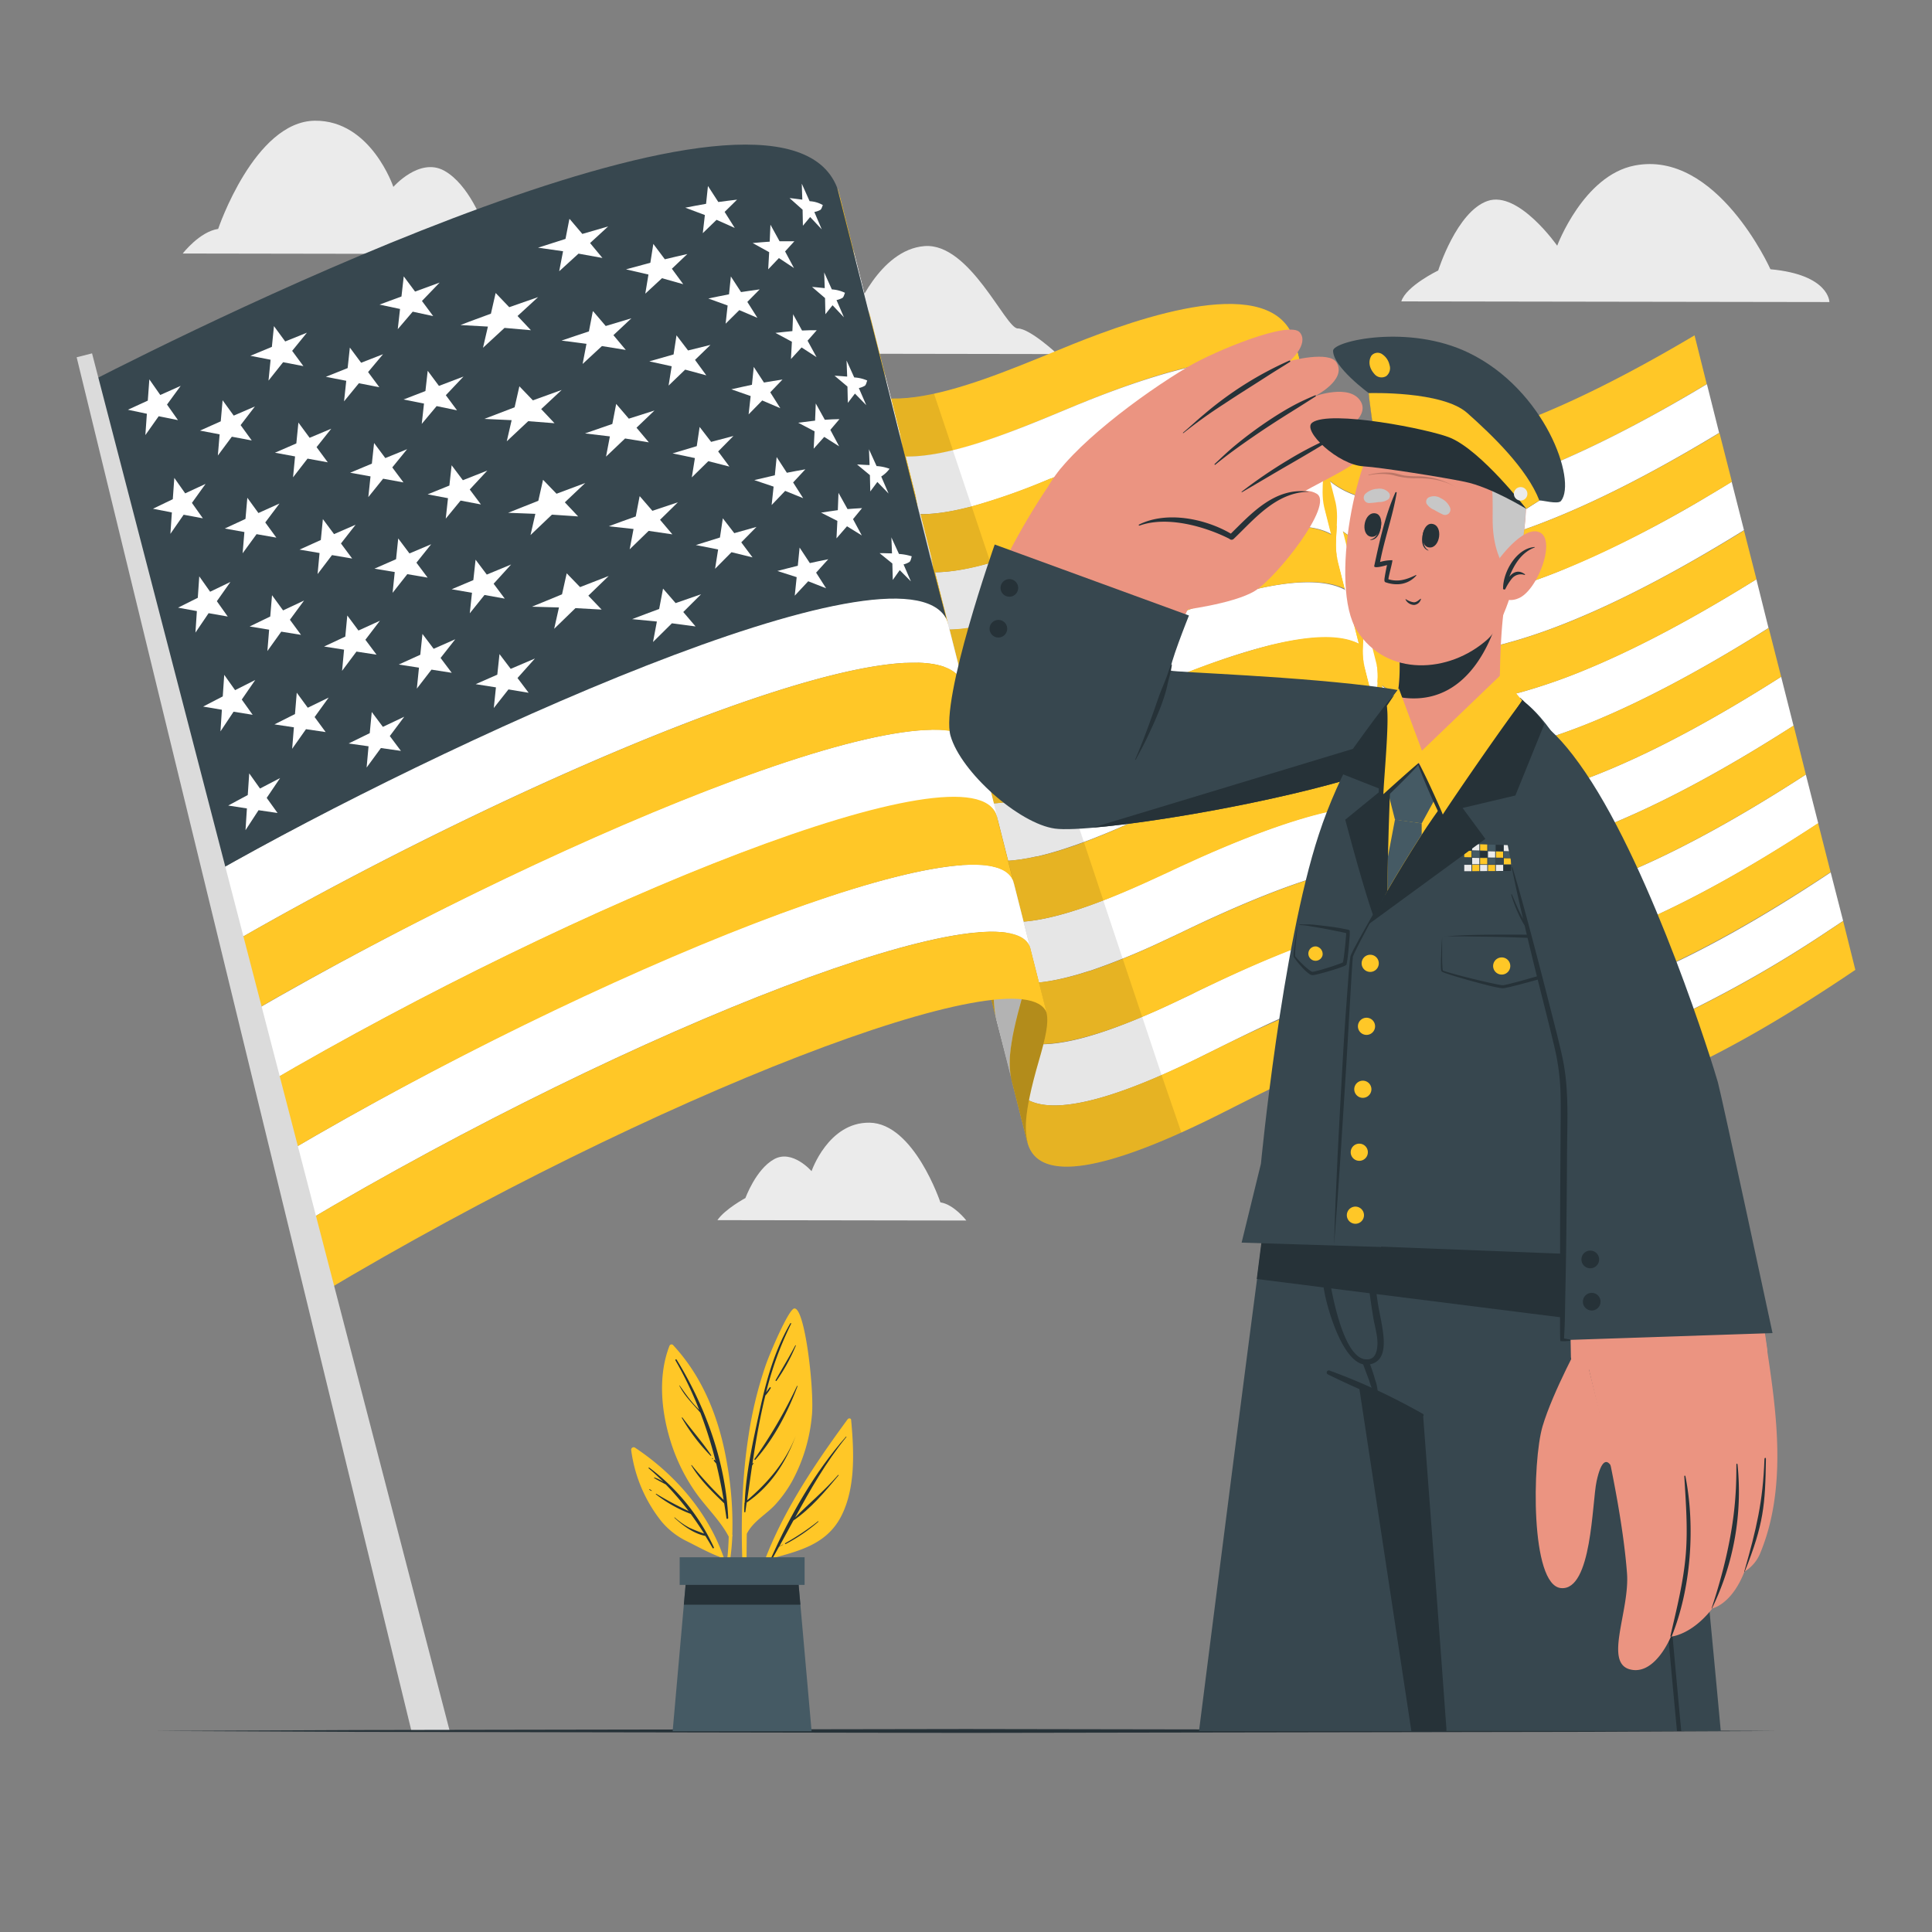 <svg xmlns="http://www.w3.org/2000/svg" viewBox="0 0 500 500"><rect x="0" y="0" width="500" height="500" fill="#808080" stroke="none"/><g id="background-complete"><path d="M134.9,65.75l-87.61-.14s4.37-5.66,9.17-6.37c0,0,9.38-27.79,25-28,14.54-.16,20.34,17.13,20.34,17.13s6.75-7.74,13.17-4.19,10.06,13.71,10.06,13.71S132.28,61.84,134.9,65.75Z" style="fill:#ebebeb"></path><path d="M362.66,78l110.79.17s0-7.08-15.26-8.49c0,0-13.88-31-35.16-26.84C409.77,45.41,403,63.59,403,63.59S393,49.26,385,52s-12.79,18-12.79,18S363.91,74,362.66,78Z" style="fill:#ebebeb"></path><path d="M198.31,91.51l75.33.12S266.54,85,263.38,85,251,62.76,239.25,63.69s-18.06,17.46-18.06,17.46S206.87,76.64,198.31,91.51Z" style="fill:#ebebeb"></path><path d="M185.67,315.77l64.42.1s-3.19-4.17-6.72-4.7c0,0-6.84-20.46-18.34-20.62-10.69-.15-15,12.55-15,12.55s-4.94-5.71-9.68-3.11-7.43,10.06-7.43,10.06S187.61,312.91,185.67,315.77Z" style="fill:#ebebeb"></path></g><g id="Flag"><path d="M408.24,286.46c-21.51,4.35-27.27-4.23-27.32-4.41l-3.51-13.87v0l-3.51-13.87v0l-3.52-13.89-3.52-13.9-3.51-13.85a.08.08,0,0,1,0,0c-1-4.07-2.4-9.5-3.44-13.57l-3.42-13.51s0,0,0,0a.1.1,0,0,1,0,0L353,171.92a.06.06,0,0,1,0,0l-3.4-13.43a.25.25,0,0,1,0-.07.08.08,0,0,1,0,0s0,0,0,0l-3.41-13.45v-.06l0-.07-3.4-13.43v-.07s0,0,0,0l0,0-3.42-13.49s0,0,0-.06v0l-3.3-13-.11-.45c0,.11.09.28.16.49.79,2.15,4.2,9.17,15.63,11.5l4.44,13.37,0,.1,4.3,12.92,0,.08,4.42,13.27,0,.07,4.41,13.25,0,.08L373.53,182l0,.06,4.38,13.17,0,.06,4.24,12.77,4.37,13.14,0,.06,4.29,12.92,0,0,4.39,13.23v0l4.29,12.88v.05l4.27,12.86,0,0Z" style="opacity:0.1"></path><g style="isolation:isolate"><path d="M335.1,88.42c-5.4-18.62-40.64-6.08-57.53.68-1.75.7-3.29,1.34-4.59,1.87-23.65,9.72-53.08,21.82-59-.26l3.9,15.42c2,6.72,6.15,10.2,11.58,11.48,10,2.37,24.51-2.68,38.76-8.47,2.88-1.16,5.71-2.34,8.48-3.5l2.41-1,2.14-.86c17.57-7.09,52.58-19.53,57.37-1.46Z" style="fill:#FFC727"></path><path d="M338.62,102.32c-3.71-12.77-23-12.27-57.37,1.46l-2.14.86-2.41,1c-2.77,1.16-5.6,2.34-8.48,3.5-14,5.64-28.67,10.68-38.76,8.47-5.58-1.22-9.75-4.67-11.58-11.48l3.91,15.42c3.65,12.07,14.72,13.14,27.82,10l1.74-.43a158.82,158.82,0,0,0,19.13-6.67.94.94,0,0,1,.15-.06l1.4-.58.1,0c.49-.19,1-.39,1.45-.6l.83-.34,2.9-1.22,2.35-1q2.7-1.14,5.28-2.17a220.62,220.62,0,0,1,21-7.4l.06,0,1.68-.48.92-.24c19.85-5.34,31.12-3.38,33.58,5.9Z" style="fill:#fff"></path><path d="M345.67,130.13c-1.32-4.51-5.36-8.36-15.32-8.29a1.4,1.4,0,0,0-.29,0c-8.7.12-21.83,3.18-41.46,11.27L284.13,135l-.92.4-.75.32-1.36.58-.77.33-.63.27-.27.12-1.38.58h0l-1.47.63-.08,0a197.93,197.93,0,0,1-19.46,7.2l-.76.21-.8.23-.73.2c-13.95,3.74-25.7,3.22-29-9.14l3.91,15.43c1.85,6.09,5.79,9.18,11,10.23l.27,0c9.87,1.86,24.21-3.33,37.8-9.06l.16-.07,3.63-1.54.19-.08,2.61-1.14,2.56-1.11,4.43-1.87c14-5.78,29-10.8,40.14-11.48l.72,0c8.19-.35,14.2,1.74,16.05,7.76Z" style="fill:#fff"></path><path d="M352.72,157.94c-1.14-3.34-4.45-7-13.46-7.24h-.17c-8.46-.15-21.89,2.74-43.13,11.75-1.43.61-2.9,1.24-4.39,1.91l-1.46.64-.93.41-1.27.56-1.74.76c-14.62,6.37-31.45,13-42.25,10.88l-.2,0c-5-1-8.65-4-10.2-9.76l3.9,15.42a12.51,12.51,0,0,0,7.92,8.68l.31.1c7.46,2.53,18.57-.3,29.84-4.57l1.58-.6c4.39-1.71,8.78-3.61,13-5.46h0l1.22-.54,1.17-.53,1.93-.86q2.72-1.22,5.26-2.3c12.3-5.26,21.95-8.49,29.51-10.29l.55-.12c11.7-2.72,18.32-1.95,22.05-.09l.19.1a8,8,0,0,1,4.3,5.12Z" style="fill:#fff"></path><path d="M363.29,199.64c-1.22-3.48-5.26-7.19-17.53-5.64h-.08c-8.44,1.07-20.76,4.63-38.69,12.45-1.59.69-3.24,1.42-4.93,2.19-1,.43-2,.89-3,1.35l-1,.47-2.58,1.17c-8,3.64-18,7.91-27,10l-.19,0c-11,2.51-20.54,1.7-23.06-7.66l-3.9-15.37c5.71,18.65,35.22,5.25,56.77-4.53q2.68-1.22,5.21-2.31c48.18-20.92,55.39-10,56.46-6Z" style="fill:#fff"></path><path d="M370.55,228.28c-.76-2.12-4-6.39-17.38-4.32l-1.29.21-.73.13c-8.23,1.55-19.91,5.29-36.48,12.81-2.24,1-4.57,2.1-7,3.26l-.56.27-.23.11-.35.17-.59.28c-1.38.66-2.88,1.37-4.46,2.1a183.59,183.59,0,0,1-19.56,8l-.1,0-1.46.45q-1.17.38-2.34.69c-11.65,3.26-22.06,3.35-24.52-5.78l-4.14-16.34c1.43,4.66,4.68,7.06,9,7.93l.18,0c11.46,2.17,30.27-6.3,42.68-12.1l.61-.28c.19-.09.39-.19.59-.27l1.36-.65,1.48-.69c1.92-.88,3.77-1.72,5.57-2.51,16.16-7.16,27.71-10.83,35.94-12.38.71-.13,1.38-.25,2-.35,13.61-2.13,17.2,2,18.11,4.88Z" style="fill:#fff"></path><path d="M377.8,256.91l0-.09a.54.54,0,0,0-.05-.11v0a1,1,0,0,0-.07-.15l0-.05a3.59,3.59,0,0,0-1.07-1.17,1.24,1.24,0,0,0-.18-.14c-4.25-2.78-15.53-1.06-21.09,0h0c-1.74.34-2.92.62-3.12.67-8.77,2.09-19.43,6.85-29.75,11.85-2.59,1.26-5.16,2.53-7.67,3.78-.18.08-.35.17-.52.26l-1.09.53-.09.05-.47.24c-.19.08-.39.18-.58.28l-.59.29a.7.7,0,0,0-.17.09c-13,6.44-45.18,21.59-49.38,6.1L257.65,263a9.46,9.46,0,0,0,6.84,6.63c8.19,2.34,21.63-2.32,33.14-7.36l1.51-.66,1.22-.55.92-.42c1.36-.62,2.67-1.24,3.93-1.84l.16-.07.64-.31c1.15-.54,2.18-1,3.07-1.48,1.11-.55,2.21-1.07,3.28-1.59q3.19-1.55,6.16-2.91c32.78-15.12,46.31-15.42,51.87-13.27l.29.12a6,6,0,0,1,.76.36,5.37,5.37,0,0,1,2.69,2.81.93.93,0,0,1,0,.13Z" style="fill:#fff"></path><path d="M342.15,116.23c-2-6.78-9.81-12.17-33.58-5.9l-.92.24-1.68.48-.06,0a207,207,0,0,0-21,7.38q-2.21.9-4.52,1.87l-.75.32-2.35,1-2.9,1.22-.83.34c-.49.21-1,.41-1.45.6l-.1,0-1.4.58a.94.94,0,0,0-.15.06,167.5,167.5,0,0,1-19.13,6.67l-1.74.43c-13.38,3.23-24.53,2.2-27.82-10L225.7,137c3.71,12.21,15.36,12.76,29,9.14l.73-.2.8-.23.76-.21a190.92,190.92,0,0,0,19.46-7.2l.08,0,1.47-.63h0l1.38-.58.27-.12.63-.27.77-.33,1.36-.58.75-.32.92-.4c1.48-.62,3-1.25,4.48-1.86,14.55-5.93,30.16-11,41.45-11.29a1.4,1.4,0,0,1,.29,0c7.95-.15,13.69,2.15,15.32,8.29Z" style="fill:#FFC727"></path><path d="M349.19,144c-1.48-4.4-5.75-8.1-16.05-7.76l-.72,0c-8.68.44-21.46,3.65-40.14,11.46q-2.16.9-4.43,1.89l-2.56,1.11-2.61,1.14-.19.08-3.63,1.54-.16.07c-13.33,5.58-27.87,10.77-37.8,9.06l-.27,0c-5.37-1-9.36-4.06-11-10.23l3.91,15.41c1.73,5.68,5.36,8.66,10.2,9.76l.2,0c10.72,2.32,27.26-4.33,42.25-10.88l1.74-.76,1.27-.56.93-.41.55-.24q2.73-1.2,5.3-2.29c21.38-9,34.76-11.84,43.13-11.77h.17c9.87.13,12.69,4.35,13.46,7.24Z" style="fill:#FFC727"></path><path d="M356.24,171.85a9,9,0,0,0-4.3-5.12l-.19-.1q-6.71-3.56-22.05.09l-.55.12a199.42,199.42,0,0,0-29.5,10.31q-3.5,1.48-7.2,3.14l-1.17.53-1.22.54h0c-3.87,1.73-8.32,3.67-13,5.46l-1.58.6c-10.71,4-22.18,7-29.84,4.57l-.31-.1a11.81,11.81,0,0,1-7.92-8.68l3.91,15.41c5.71,18.65,35.22,5.25,56.77-4.53q2.68-1.22,5.21-2.31c48.18-20.92,55.39-10,56.46-6Z" style="fill:#FFC727"></path><path d="M366.92,214c-1-2.81-4.69-6.91-18.11-4.88-.66.1-1.33.22-2,.35-8.24,1.52-19.78,5.18-35.94,12.36q-2.7,1.2-5.57,2.53l-1.48.69-1.36.65c-.2.08-.39.17-.59.27l-.61.28c-12.08,5.62-31.16,14.07-42.68,12.1l-.18,0c-4.43-.81-7.72-3.19-9-7.93L245.23,214c2.82,9.22,12.25,10.07,23.06,7.66l.19,0c9.08-2.05,19.12-6.37,27-10l2.58-1.17,1-.47c1-.46,2-.92,3-1.35,1.69-.77,3.34-1.49,4.93-2.18,18-7.81,30.31-11.35,38.69-12.46h.08c13.34-1.76,16.72,2.64,17.53,5.64Z" style="fill:#FFC727"></path><path d="M374.17,242.61a.93.93,0,0,0,0-.13,5.61,5.61,0,0,0-2.69-2.81,6,6,0,0,0-.76-.36l-.29-.12c-5.64-2.16-19.21-1.64-51.86,13.3-2,.91-4,1.86-6.17,2.88-1.07.52-2.17,1-3.28,1.59-.89.44-1.92.94-3.07,1.48l-.64.31-.16.07c-1.2.58-2.52,1.2-3.93,1.84l-.92.42-1.22.55-1.51.66c-10.76,4.68-24.74,9.59-33.14,7.36a9,9,0,0,1-6.84-6.63l-4.14-16.34c2.77,9,13.09,8.93,24.52,5.78q1.17-.32,2.34-.69l1.46-.45.1,0a177.69,177.69,0,0,0,19.56-8c1.58-.73,3.08-1.44,4.46-2.1l.59-.28.35-.17.23-.11q3.93-1.87,7.55-3.51c16.57-7.48,28.25-11.24,36.48-12.83l.73-.13,1.29-.21c13.61-2.16,16.69,2.16,17.38,4.32Z" style="fill:#FFC727"></path><path d="M381.44,271.26c-2.25-6-23.14-.89-25.51-.28-9.14,2.33-19.65,7.11-29.74,12.08-3.16,1.57-6.28,3.15-9.31,4.68-31,15.7-48.12,18.37-50.95,8l-4.14-16.35c4.58,14.77,33.7,1.58,49.38-6.1a.7.7,0,0,1,.17-.09l.59-.29c.19-.1.39-.2.58-.28l.47-.24.09-.05,1.09-.53c.17-.09.34-.18.52-.26,2.67-1.33,5.23-2.56,7.68-3.72,14.32-6.72,25-10.56,32.86-12.58h0c13.33-3.41,18.85-1.67,21.09,0a1.24,1.24,0,0,1,.18.14,4.8,4.8,0,0,1,1.07,1.17l0,.05.07.15v0a.54.54,0,0,1,.05.11l0,.09s0,0,0,0Z" style="fill:#FFC727"></path></g><path d="M305.74,293.1c-24,10.81-37.34,11.69-39.81,2.6l-4.14-16.35L257.65,263l-4.14-16.34-4.14-16.34L245.23,214l-3.9-15.37-3.91-15.41-3.9-15.42-3.91-15.41L225.7,137l-3.91-15.41-3.91-15.42L214,90.71c3.38,12.62,14.45,14.08,27.73,11.19l4.89,14.61,0,.08,4.86,14.51,4.86,14.54,4.85,14.46,0,.07,4.83,14.42,0,.07,4.83,14.4v0l4.84,14.45,4.81,14.37v0l5,15,0,.07,5,15h0l5.05,15.06,5,15v0Z" style="opacity:0.1"></path><g style="isolation:isolate"><path d="M217.88,106.13,214,90.71c-2.93-13.92,6.25-26.93,3.09-40.87l4,15.92c3,13.78-6.24,26.58-3.23,40.37" style="fill:#FFC727"></path><path d="M221.79,121.55l-3.91-15.42c-1.23-5.9-.54-11.25,1.6-21.77,2.55-12.55,2.22-16,1.63-18.6l4,15.92c3,13.63-6.33,26.24-3.35,39.87" style="fill:#fff"></path><path d="M229.61,152.38,225.7,137c-1.2-5.77-.48-11,1.7-21.35,2.14-10.11,2.57-14.49,1.78-18l4,15.92c.78,3.59.36,7.48-1.93,18.1-2.37,10.94-2.76,15.79-1.67,20.77" style="fill:#fff"></path><path d="M237.43,183.22l-3.91-15.42c-1.18-5.65-.43-10.8,1.8-21,2-9.25,2.75-13.71,1.93-17.42l4,15.92c.82,3.84,0,8.28-2.08,17.5-2.42,10.72-2.84,15.48-1.77,20.37" style="fill:#fff"></path><path d="M245.23,214c-1.13-5.5-.43-10.24,2.28-21.72,1.66-7,2.61-11.6,1.82-15.17-1.2-4.76-2.81-11.1-4-15.86.74,3.48,0,7.65-1.81,15.68-2.4,10.44-3.4,16-2.17,21.69l3.9,15.38" style="fill:#fff"></path><path d="M253.51,246.68c-1.12-5.49-.28-10.56,2.67-22.1,1.69-6.58,2.42-10.47,1.77-13.46l-4.31-17c.61,2.87.2,6.15-1.73,14-2.65,10.8-3.76,16.52-2.54,22.19l4.14,16.34" style="fill:#fff"></path><path d="M261.79,279.35c-.88-4.33-.68-8.84,2.84-21.47,1.75-6.3,2.53-10,1.94-12.76l-4.31-17c.55,2.67.11,5.78-1.91,13.32-3.08,11.51-3.73,16.76-2.7,21.58l4.14,16.33" style="fill:#fff"></path><path d="M225.7,137l-3.91-15.41c-1.22-5.83-.51-11.13,1.65-21.56,2.35-11.32,2.41-15.17,1.7-18.31l4,15.91c.79,3.68.38,7.81-1.86,18.4-2.34,11.05-2.72,16-1.62,21" style="fill:#FFC727"></path><path d="M233.52,167.8l-3.91-15.42c-1.19-5.71-.46-10.91,1.75-21.15S234,117,233.21,113.51l4,15.92c.8,3.74.17,7.92-2,17.8-2.39,10.83-2.8,15.64-1.72,20.57" style="fill:#FFC727"></path><path d="M241.33,198.63l-3.9-15.41c-1.05-5-.63-9.7,1.85-20.75,2-8.83,2.83-13.4,2-17.12l4,15.91c.74,3.48,0,7.65-1.81,15.68-2.4,10.44-3.4,16-2.17,21.69" style="fill:#FFC727"></path><path d="M249.37,230.34c-1-5.05-.53-9.65,2.35-21.42,1.7-6.93,2.67-11.38,1.92-14.8l-4.31-17c.75,3.52,0,7.59-1.88,15.4C245,202.86,244,208.35,245.23,214l4.14,16.33" style="fill:#FFC727"></path><path d="M257.65,263c-1-5-.41-9.93,2.76-21.79,1.71-6.44,2.47-10.23,1.85-13.11l-4.31-17c.58,2.77.15,6-1.82,13.67-2.75,10.76-3.79,16.47-2.62,21.89L257.65,263" style="fill:#FFC727"></path><path d="M265.93,295.69c-.56-2.77-1.33-6.57,2.92-21.15,1.79-6.16,2.59-9.77,2-12.41l-4.31-17c.53,2.59.08,5.5-2,13-3.49,12.49-3.67,17.11-2.78,21.26l4.14,16.34" style="fill:#FFC727"></path></g><g style="opacity:0.3;isolation:isolate"><path d="M217.88,106.13,214,90.71c-2.93-13.92,6.25-26.93,3.09-40.87l4,15.92c3,13.78-6.24,26.58-3.23,40.37"></path><path d="M221.79,121.55l-3.91-15.42c-1.23-5.9-.54-11.25,1.6-21.77,2.55-12.55,2.22-16,1.63-18.6l4,15.92c3,13.63-6.33,26.24-3.35,39.87"></path><path d="M229.61,152.38,225.7,137c-1.2-5.77-.48-11,1.7-21.35,2.14-10.11,2.57-14.49,1.78-18l4,15.92c.78,3.59.36,7.48-1.93,18.1-2.37,10.94-2.76,15.79-1.67,20.77"></path><path d="M237.43,183.22l-3.91-15.42c-1.18-5.65-.43-10.8,1.8-21,2-9.25,2.75-13.71,1.93-17.42l4,15.92c.82,3.84,0,8.28-2.08,17.5-2.42,10.72-2.84,15.48-1.77,20.37"></path><path d="M245.23,214c-1.13-5.5-.43-10.24,2.28-21.72,1.66-7,2.61-11.6,1.82-15.17-1.2-4.76-2.81-11.1-4-15.86.74,3.48,0,7.65-1.81,15.68-2.4,10.44-3.4,16-2.17,21.69l3.9,15.38"></path><path d="M253.51,246.68c-1.12-5.49-.28-10.56,2.67-22.1,1.69-6.58,2.42-10.47,1.77-13.46l-4.31-17c.61,2.87.2,6.15-1.73,14-2.65,10.8-3.76,16.52-2.54,22.19l4.14,16.34"></path><path d="M261.79,279.35c-.88-4.33-.68-8.84,2.84-21.47,1.75-6.3,2.53-10,1.94-12.76l-4.31-17c.55,2.67.11,5.78-1.91,13.32-3.08,11.51-3.73,16.76-2.7,21.58l4.14,16.33"></path><path d="M225.7,137l-3.91-15.41c-1.22-5.83-.51-11.13,1.65-21.56,2.35-11.32,2.41-15.17,1.7-18.31l4,15.91c.79,3.68.38,7.81-1.86,18.4-2.34,11.05-2.72,16-1.62,21"></path><path d="M233.52,167.8l-3.91-15.42c-1.19-5.71-.46-10.91,1.75-21.15S234,117,233.21,113.51l4,15.92c.8,3.74.17,7.92-2,17.8-2.39,10.83-2.8,15.64-1.72,20.57"></path><path d="M241.33,198.63l-3.9-15.41c-1.05-5-.63-9.7,1.85-20.75,2-8.83,2.83-13.4,2-17.12l4,15.91c.74,3.48,0,7.65-1.81,15.68-2.4,10.44-3.4,16-2.17,21.69"></path><path d="M249.37,230.34c-1-5.05-.53-9.65,2.35-21.42,1.7-6.93,2.67-11.38,1.92-14.8l-4.31-17c.75,3.52,0,7.59-1.88,15.4C245,202.86,244,208.35,245.23,214l4.14,16.33"></path><path d="M257.65,263c-1-5-.41-9.93,2.76-21.79,1.71-6.44,2.47-10.23,1.85-13.11l-4.31-17c.58,2.77.15,6-1.82,13.67-2.75,10.76-3.79,16.47-2.62,21.89L257.65,263"></path><path d="M265.93,295.69c-.56-2.77-1.33-6.57,2.92-21.15,1.79-6.16,2.59-9.77,2-12.41l-4.31-17c.53,2.59.08,5.5-2,13-3.49,12.49-3.67,17.11-2.78,21.26l4.14,16.34"></path></g><g style="isolation:isolate"><path d="M221.11,65.76l-4-15.92a10.62,10.62,0,0,0-.44-1.33h0l4.05,15.95a10,10,0,0,1,.43,1.3M22.92,99l4.6,18.15L22.92,99" style="fill:#FFC727"></path><path d="M225.14,81.68l-4-15.92a10.07,10.07,0,0,0-.43-1.3l4,16a8.64,8.64,0,0,1,.42,1.27M27.52,117.16l4.6,18.16-4.6-18.16" style="fill:#fff"></path><path d="M233.21,113.51l-4-15.92a7.74,7.74,0,0,0-.42-1.23l4,16a8.12,8.12,0,0,1,.41,1.2m-196.49,40,4.6,18.15-4.6-18.15" style="fill:#fff"></path><path d="M241.28,145.35l-4-15.92a9.53,9.53,0,0,0-.4-1.17l4,16a6.4,6.4,0,0,1,.39,1.14M45.92,189.76l4.6,18.15-4.6-18.15" style="fill:#fff"></path><path d="M249.33,177.12c-7.61-21.9-115.56,24.31-189.61,67.09l-4.6-18.16c71.25-40.53,179.83-87.31,189.81-65.89h0a11.18,11.18,0,0,1,.38,1.11c1.21,4.76,2.82,11.1,4,15.86" style="fill:#fff"></path><path d="M258,211.12c-6.74-19-108.92,22.45-189,69.38l-4.6-18.14c82.63-48,183.33-88.32,189.32-68.24l4.31,17" style="fill:#fff"></path><path d="M266.57,245.12c-6-16.4-101.09,19.78-188.45,71.68l-4.6-18.14c88.31-52.07,183.56-87.67,188.74-70.54l4.31,17" style="fill:#fff"></path><path d="M229.18,97.59l-4-15.91a8.69,8.69,0,0,0-.42-1.27l4,16a7.77,7.77,0,0,1,.42,1.23M32.12,135.32l4.6,18.14-4.6-18.14" style="fill:#FFC727"></path><path d="M237.25,129.43l-4-15.92a6.2,6.2,0,0,0-.41-1.2l4,15.95a8.56,8.56,0,0,1,.4,1.17M41.32,171.61l4.6,18.15-4.6-18.15" style="fill:#FFC727"></path><path d="M245.31,161.26l-4-15.91a7.19,7.19,0,0,0-.39-1.14l4,15.94a6.07,6.07,0,0,1,.38,1.11M50.52,207.91l4.6,18.14-4.6-18.14" style="fill:#FFC727"></path><path d="M253.64,194.12c-7.46-21.24-117.11,26.23-189.32,68.24l-4.6-18.15c74.09-42.77,182.06-89,189.61-67.09l4.31,17" style="fill:#FFC727"></path><path d="M262.26,228.12C255.73,210,153,251.75,73.52,298.66l-4.6-18.16c80.85-47.33,183.19-88.84,189-69.38l4.31,17" style="fill:#FFC727"></path><path d="M270.88,262.13c-5.85-15.78-102.4,21.55-187.83,72.64l-.33.19-4.6-18.16c87.41-51.89,182.51-88.07,188.45-71.68l4.31,17" style="fill:#FFC727"></path><path d="M244.93,160.15c-12.1-22.48-131.54,32.76-189.81,65.9l-4.6-18.14-4.6-18.15-4.6-18.15-4.6-18.15-4.6-18.14-4.6-18.16L22.92,99C52.6,83.78,201.41,9.77,216.63,48.51l4.05,15.95,8.08,31.9,4,16,4,15.95,4,16Z" style="fill:#37474f"></path><polyline points="38.65 98.18 38.25 103.68 33.1 106.04 38.01 107.08 37.62 112.6 41.07 107.72 46.06 108.73 43.22 104.7 46.76 99.86 41.48 102.22 38.65 98.18" style="fill:#fff"></polyline><polyline points="57.61 103.59 57.13 109.04 51.76 111.44 56.84 112.41 56.38 117.89 60 113.02 65.15 113.99 62.27 110.02 65.97 105.19 60.49 107.56 57.61 103.59" style="fill:#fff"></polyline><polyline points="90.54 89.95 89.97 95.26 84.33 97.52 89.61 98.55 89.04 103.87 92.88 99.18 98.18 100.22 95.26 96.29 99.13 91.67 93.46 93.88 90.54 89.95" style="fill:#fff"></polyline><path d="M128.28,75.8l-1.23,5.38c-2.36.88-5.51,2-7.87,2.94l7.09.4L125,90l5.57-5.14,6.83.6-3.46-3.68,5.32-4.89c-2.25.78-5.24,1.81-7.47,2.61l-3.51-3.67" style="fill:#fff"></path><path d="M169.08,63.13,168.31,68c-1.89.51-4.42,1.18-6.3,1.71l5.81,1.34L167,76,171.32,72l5.5,1.55-2.94-4,4-3.81c-1.75.41-4.08.93-5.82,1.36l-3-4" style="fill:#fff"></path><path d="M199.39,58.14l-.19,4.4c-1.32.1-3.09.22-4.41.36l4.27,2.36-.25,4.44,2.77-2.91,3.9,2.58-2.3-4.3,2.4-2.63c-1.15,0-2.68,0-3.83,0l-2.36-4.29" style="fill:#fff"></path><polyline points="70.9 84.4 70.36 89.77 64.8 92.08 70.03 93.1 69.49 98.5 73.27 93.74 78.52 94.75 75.61 90.8 79.43 86.1 73.81 88.37 70.9 84.4" style="fill:#fff"></polyline><polyline points="104.49 71.53 103.9 76.73 98.22 78.83 103.53 79.96 102.94 85.19 106.81 80.66 112.11 81.81 109.2 77.89 113.78 73.13 107.42 75.46 104.49 71.53" style="fill:#fff"></polyline><path d="M147.35,56.71l-1,5.12-7.11,2.27,6.48.92-1,5.18,5-4.56,6.19,1.12-3.2-3.86,4.68-4.3c-2,.58-4.68,1.34-6.68,1.94l-3.25-3.83" style="fill:#fff"></path><path d="M183.22,48.12l-.49,4.63c-1.61.29-3.77.67-5.38,1l5.07,1.9-.54,4.69,3.56-3.45,4.71,2.1-2.62-4.15,3.22-3.17c-1.46.18-3.4.4-4.85.61l-2.68-4.14" style="fill:#fff"></path><path d="M207.5,47.58l.14,4.09c-1-.12-2.31-.32-3.3-.4l3.37,3,.08,4.15,1.88-2.25,3,3.19-1.92-4.5a5.14,5.14,0,0,0,1.57-.55c.33-.26.45-.86.63-1.24a7.7,7.7,0,0,0-3.42-1l-2-4.47" style="fill:#fff"></path><polyline points="45.11 123.68 44.72 129.19 39.59 131.66 44.48 132.62 44.1 138.16 47.53 133.21 52.5 134.14 49.67 130.15 53.2 125.23 47.93 127.68 45.11 123.68" style="fill:#fff"></polyline><polyline points="64.01 128.82 63.53 134.29 58.18 136.78 63.25 137.69 62.79 143.19 66.4 138.24 71.52 139.14 68.65 135.21 72.33 130.31 66.88 132.77 64.01 128.82" style="fill:#fff"></polyline><polyline points="96.81 114.65 96.24 119.99 90.62 122.34 95.89 123.29 95.32 128.65 99.15 123.89 104.42 124.85 101.52 120.97 105.36 116.25 99.72 118.55 96.81 114.65" style="fill:#fff"></polyline><path d="M134.41,100l-1.23,5.41c-2.35.91-5.49,2.11-7.84,3l7.07.33-1.26,5.47L136.7,109l6.81.53-3.45-3.66,5.3-4.95c-2.24.8-5.22,1.87-7.45,2.69l-3.5-3.64" style="fill:#fff"></path><path d="M175.08,86.8l-.76,4.93c-1.89.54-4.41,1.24-6.28,1.79l5.79,1.27-.8,5,4.29-4.13,5.47,1.48-2.92-4,4-3.88c-1.74.43-4.07,1-5.8,1.44l-3-3.93" style="fill:#fff"></path><path d="M205.26,81.27l-.19,4.42c-1.32.14-3.08.3-4.39.46l4.26,2.29-.24,4.48,2.75-3,3.87,2.51L209,88.17l2.38-2.71c-1.15,0-2.67,0-3.81.08l-2.35-4.27" style="fill:#fff"></path><polyline points="77.23 109.36 76.69 114.76 71.16 117.16 76.36 118.12 75.84 123.53 79.59 118.69 84.83 119.65 81.93 115.72 85.73 110.95 80.13 113.3 77.23 109.36" style="fill:#fff"></polyline><polyline points="110.69 95.96 110.1 101.2 104.44 103.39 109.73 104.44 109.15 109.7 113 105.1 118.28 106.19 115.38 102.28 119.95 97.45 113.6 99.87 110.69 95.96" style="fill:#fff"></polyline><path d="M153.41,80.61l-1,5.16c-2.13.71-5,1.65-7.09,2.37l6.46.84-1,5.21,5-4.63,6.17,1-3.2-3.82,4.66-4.37c-2,.61-4.66,1.4-6.65,2l-3.25-3.81" style="fill:#fff"></path><path d="M189.15,71.52l-.48,4.65c-1.61.32-3.76.73-5.36,1.08l5,1.81-.52,4.71,3.54-3.51,4.69,2-2.61-4.13,3.2-3.24c-1.45.21-3.39.47-4.83.7l-2.67-4.1" style="fill:#fff"></path><path d="M213.3,70.45l.14,4.12c-1-.1-2.29-.25-3.28-.31l3.36,2.88.09,4.18L215.46,79l2.95,3.12-1.92-4.46a5.48,5.48,0,0,0,1.57-.59c.33-.28.44-.9.62-1.29a9,9,0,0,0-3.4-.88l-2-4.44" style="fill:#fff"></path><polyline points="51.57 149.16 51.19 154.71 46.08 157.26 50.95 158.15 50.58 163.72 53.99 158.69 58.94 159.56 56.12 155.59 59.63 150.61 54.38 153.14 51.57 149.16" style="fill:#fff"></polyline><polyline points="70.4 154.04 69.94 159.55 64.61 162.13 69.65 162.96 69.2 168.49 72.79 163.47 77.9 164.3 75.03 160.39 78.69 155.42 73.26 157.97 70.4 154.04" style="fill:#fff"></polyline><polyline points="103.06 139.35 102.5 144.72 96.91 147.17 102.16 148.04 101.6 153.43 105.41 148.59 110.67 149.49 107.77 145.62 111.59 140.85 105.97 143.23 103.06 139.35" style="fill:#fff"></polyline><path d="M140.54,124.17l-1.22,5.43c-2.35.93-5.48,2.16-7.82,3.11l7.05.27-1.25,5.49,5.53-5.27,6.79.45L146.18,130l5.28-5c-2.23.83-5.21,1.93-7.43,2.78l-3.49-3.61" style="fill:#fff"></path><path d="M181.07,110.46l-.75,5c-1.88.56-4.39,1.3-6.26,1.88l5.78,1.21-.8,5,4.27-4.2,5.46,1.4-2.91-3.92,3.95-4c-1.73.46-4,1.06-5.77,1.53l-3-3.9" style="fill:#fff"></path><path d="M211.12,104.42l-.18,4.44c-1.31.16-3.06.36-4.37.54l4.24,2.23-.23,4.49,2.73-3.05,3.86,2.44-2.28-4.26,2.36-2.78c-1.14,0-2.65.09-3.79.17l-2.34-4.22" style="fill:#fff"></path><polyline points="83.56 134.34 83.03 139.75 77.52 142.24 82.7 143.12 82.19 148.57 85.92 143.66 91.14 144.55 88.24 140.65 92.03 135.8 86.45 138.23 83.56 134.34" style="fill:#fff"></polyline><polyline points="116.88 120.41 116.3 125.66 110.67 127.94 115.94 128.93 115.36 134.22 119.2 129.55 124.46 130.55 121.57 126.68 126.12 121.78 119.79 124.28 116.88 120.41" style="fill:#fff"></polyline><path d="M159.47,104.53l-1,5.19c-2.12.73-4.95,1.7-7.07,2.45l6.44.77-1,5.23,4.93-4.69,6.15,1-3.19-3.79,4.65-4.45c-2,.63-4.65,1.46-6.64,2.11l-3.24-3.78" style="fill:#fff"></path><path d="M195.08,94.9l-.48,4.68c-1.6.35-3.74.8-5.33,1.17l5,1.75-.53,4.74,3.52-3.6,4.68,2-2.6-4.11,3.17-3.31c-1.44.23-3.36.52-4.8.78l-2.66-4.08" style="fill:#fff"></path><path d="M219.09,93.3l.16,4.16c-1-.07-2.28-.19-3.26-.22l3.33,2.8.1,4.22,1.84-2.4,2.93,3-1.92-4.43a5.4,5.4,0,0,0,1.57-.61c.33-.3.43-.94.6-1.34a9.67,9.67,0,0,0-3.37-.8l-2-4.42" style="fill:#fff"></path><polyline points="58.03 174.65 57.65 180.23 52.57 182.86 57.42 183.68 57.06 189.28 60.45 184.19 65.39 184.99 62.57 181.04 66.06 175.98 60.84 178.61 58.03 174.65" style="fill:#fff"></polyline><polyline points="76.8 179.27 76.34 184.8 71.03 187.47 76.06 188.23 75.61 193.79 79.19 188.71 84.28 189.46 81.42 185.57 85.06 180.53 79.65 183.16 76.8 179.27" style="fill:#fff"></polyline><polyline points="109.33 164.06 108.77 169.45 103.2 171.98 108.43 172.79 107.88 178.21 111.67 173.3 116.91 174.12 114.02 170.28 117.82 165.44 112.23 167.91 109.33 164.06" style="fill:#fff"></polyline><path d="M146.67,148.35l-1.22,5.46c-2.34,1-5.46,2.23-7.79,3.2l7,.2-1.24,5.52,5.51-5.35,6.77.38-3.44-3.6,5.27-5.1c-2.22.86-5.19,2-7.41,2.88l-3.48-3.59" style="fill:#fff"></path><path d="M187.07,134.11l-.75,5c-1.87.58-4.37,1.35-6.24,1.95l5.77,1.14-.79,5,4.25-4.29,5.44,1.34-2.91-3.89,3.94-4c-1.73.48-4,1.12-5.75,1.62l-3-3.89" style="fill:#fff"></path><path d="M217,127.55l-.17,4.48c-1.3.19-3,.42-4.34.64l4.22,2.14-.23,4.52,2.72-3.13,3.83,2.37-2.27-4.22,2.34-2.85c-1.13.07-2.63.15-3.76.25l-2.34-4.2" style="fill:#fff"></path><polyline points="89.88 159.29 89.36 164.75 83.87 167.32 89.04 168.13 88.53 173.61 92.25 168.63 97.45 169.43 94.56 165.57 98.32 160.65 92.77 163.18 89.88 159.29" style="fill:#fff"></polyline><polyline points="123.08 144.85 122.5 150.13 116.89 152.5 122.15 153.41 121.58 158.72 125.39 153.98 130.63 154.92 127.75 151.07 132.28 146.09 125.98 148.7 123.08 144.85" style="fill:#fff"></polyline><path d="M165.53,128.45l-1,5.21c-2.12.76-4.94,1.76-7,2.54l6.43.7-1,5.26,4.91-4.77,6.14.9-3.19-3.77,4.62-4.53c-2,.66-4.63,1.53-6.6,2.21l-3.24-3.75" style="fill:#fff"></path><path d="M201,118.29l-.47,4.71c-1.6.38-3.73.86-5.32,1.25l5,1.69-.51,4.76,3.5-3.66,4.66,1.89-2.6-4.07,3.16-3.4c-1.43.26-3.35.6-4.78.89L201,118.29" style="fill:#fff"></path><path d="M224.89,116.17l.16,4.18c-1,0-2.27-.13-3.24-.14l3.32,2.75.1,4.23,1.83-2.46,2.9,3-1.9-4.41a7.84,7.84,0,0,0,2.15-2,11.45,11.45,0,0,0-3.35-.7l-2-4.4" style="fill:#fff"></path><polyline points="64.5 200.15 64.12 205.75 59.06 208.47 63.9 209.22 63.54 214.85 66.91 209.68 71.83 210.4 69.02 206.49 72.49 201.36 67.29 204.07 64.5 200.15" style="fill:#fff"></polyline><polyline points="96.21 184.26 95.69 189.74 90.23 192.41 95.38 193.14 94.88 198.64 98.58 193.59 103.76 194.33 100.88 190.49 104.62 185.49 99.09 188.11 96.21 184.26" style="fill:#fff"></polyline><polyline points="129.27 169.28 128.7 174.6 123.11 177.06 128.35 177.89 127.79 183.24 131.59 178.42 136.81 179.29 133.93 175.47 138.44 170.42 132.17 173.1 129.27 169.28" style="fill:#fff"></polyline><path d="M171.59,152.36l-1,5.24c-2.11.79-4.93,1.83-7,2.63l6.41.62-1,5.3,4.89-4.84,6.12.81-3.18-3.73,4.61-4.6c-2,.69-4.62,1.59-6.59,2.29l-3.23-3.72" style="fill:#fff"></path><path d="M206.94,141.69l-.47,4.73c-1.58.4-3.7.92-5.29,1.35l5,1.6-.5,4.79,3.48-3.73,4.64,1.82-2.59-4.05,3.14-3.47c-1.43.29-3.33.67-4.76,1l-2.64-4" style="fill:#fff"></path><path d="M230.69,139l.16,4.21c-1,0-2.25-.07-3.21-.05l3.3,2.67.11,4.26,1.8-2.54,2.89,2.91-1.9-4.39a5.17,5.17,0,0,0,1.56-.66c.33-.32.41-1,.57-1.43a14.08,14.08,0,0,0-3.32-.62l-2-4.36" style="fill:#fff"></path></g><polygon points="106.48 447.97 19.84 92.46 23.82 91.45 116.38 447.97 106.48 447.97" style="fill:#dbdbdb"></polygon><path d="M438.55,86.79C420.2,97.68,405.09,105,392.66,109.61c-46,17.24-55.3-1.28-56.68-5-.07-.21-.13-.38-.16-.49l.11.45,3.3,13v0s0,0,0,.06,0,.08.05.13,0,.11.05.17a1.19,1.19,0,0,1,.08.2c1.26,3.23,8.61,17.13,40,9.59l1-.25,1-.26a141.8,141.8,0,0,0,14.83-4.84c11.43-4.39,25.12-11,41.51-20.64l1.59-.94,2.36-1.4Z" style="fill:#FFC727"></path><path d="M441.75,99.42l-2.36,1.4-1.59.94c-16.39,9.6-30.09,16.21-41.52,20.62a144.58,144.58,0,0,1-14.82,4.86l-1,.26-1,.25c-31.63,7.69-38.79-6.33-40-9.59a1.67,1.67,0,0,1-.08-.2c0-.06,0-.12-.05-.17s0-.09-.05-.13l3.42,13.49,0,0v.07a.59.59,0,0,1,0,.08c.71,1.9,7.47,17,39.67,9.31l1-.25,1.38-.36.85-.23a141.12,141.12,0,0,0,14.21-4.73c11.74-4.56,25.84-11.48,42.76-21.61l2.34-1.41Z" style="fill:#fff"></path><path d="M448.15,124.67,446,126c-1.05.64-2.09,1.27-3.12,1.87a291.24,291.24,0,0,1-39.44,20,149.77,149.77,0,0,1-14.7,5.05c-.77.22-1.52.42-2.26.6s-1.57.4-2.34.58c-.38.09-.76.18-1.14.25l-1.68.35c-27.88,5.6-34.18-7.32-35.06-9.6h0a2.16,2.16,0,0,0-.09-.2l3.4,13.45,0,0v0s0,.09.06.17c.82,2.08,7.59,16.09,38.68,8.33l1-.26c.34-.08.68-.18,1-.28.76-.2,1.53-.42,2.32-.65l.33-.1c4.24-1.26,8.88-2.89,14-5,11.61-4.75,25.52-11.8,42.18-22l2.2-1.36Z" style="fill:#fff"></path><path d="M454.55,149.93l-1.63,1c-16.78,10.34-30.79,17.51-42.47,22.34a149,149,0,0,1-16.82,5.88c-1.21.32-2.4.63-3.55.9l-.9.21c-28.67,6.51-35.3-6.27-36.1-8.16a1.15,1.15,0,0,0-.07-.19l3.43,13.54a0,0,0,0,0,0,0,.34.34,0,0,1,0,.08.46.46,0,0,1,0,.1c.81,1.85,7.66,14.5,36.63,7.51.65-.15,1.31-.32,2-.5s1.61-.44,2.44-.68c.61-.17,1.23-.36,1.85-.55a151.42,151.42,0,0,0,14.52-5.33c11.46-4.84,25.13-11.93,41.45-22.08l2.36-1.48Z" style="fill:#fff"></path><path d="M464.16,187.81l-2.25,1.43c-16.17,10.22-29.75,17.42-41.13,22.37a155.61,155.61,0,0,1-14.59,5.58l-.15.05-2.39.73-.16.05c-33,9.76-39.84-4.59-40.16-5.39a.08.08,0,0,1,0,0L359.88,199c.08.28,9,20.45,57.49-.21,12-5.09,26.34-12.67,43.59-23.64Z" style="fill:#fff"></path><path d="M470.56,213.07c-.77.51-1.53,1-2.29,1.49-16,10.36-29.48,17.71-40.78,22.83a146,146,0,0,1-19.43,7.36l-.18.06c-29.71,8.64-36.91-3.21-37.48-4.35,0,0,0-.08,0-.08l-3.52-13.9a.41.41,0,0,1,0,.09c.64,1.2,8.07,13,37.19,5.17l2.29-.64,1.29-.4,1.29-.4.14-.05a151.29,151.29,0,0,0,15.07-5.79c11.88-5.23,26.13-12.94,43.2-24Z" style="fill:#fff"></path><path d="M477,238.32c-1.17.79-2.33,1.57-3.48,2.32a311.36,311.36,0,0,1-39.58,22.57c-4.52,2.09-8.7,3.82-12.55,5.24l-2,.71-2.11.72c-29.58,9.79-38.55.11-39.73-1.5l-.13-.2v0l-3.51-13.87v0c.06.21,7,11.86,35.59,4l.14,0c.68-.19,1.38-.39,2.08-.61l1.64-.5a152,152,0,0,0,17.41-6.81c11.3-5.17,24.74-12.61,40.7-23.09q1.15-.75,2.31-1.53Z" style="fill:#fff"></path><path d="M445,112.05l-2.34,1.41c-16.93,10.09-31,17-42.76,21.58a145.34,145.34,0,0,1-14.21,4.76l-.85.23-1.38.36-1,.25c-32.44,7.82-39-7.4-39.67-9.31a.59.59,0,0,0,0-.08l3.42,13.47,0,.07v.06a1.29,1.29,0,0,1,.09.2h0c.93,2.28,7.43,15,35.06,9.6l1.68-.35,1.14-.25c.77-.18,1.55-.37,2.34-.58s1.49-.38,2.26-.6a141.88,141.88,0,0,0,14.71-5c11-4.37,24-10.8,39.43-20,1-.6,2.07-1.23,3.12-1.87l2.18-1.32Z" style="fill:#FFC727"></path><path d="M451.35,137.3l-2.2,1.36C432.48,148.8,418.57,155.85,407,160.6c-5.09,2.08-9.73,3.72-14,5l-.33.1c-.79.23-1.56.45-2.32.65-.35.1-.69.2-1,.28l-1,.26c-31.36,7.92-37.91-6.25-38.68-8.33,0-.08-.05-.13-.06-.17l3.42,13.5s0,0,0,0a1.15,1.15,0,0,1,.07.19c.85,1.9,7.69,14.52,36.1,8.16l.9-.21c1.15-.27,2.34-.58,3.55-.9a144.61,144.61,0,0,0,16.83-5.85c11.69-4.82,25.69-12,42.46-22.37l1.63-1Z" style="fill:#FFC727"></path><path d="M457.75,162.56,455.39,164c-16.33,10.12-30,17.21-41.45,22.05-5.31,2.24-10.13,4-14.52,5.36-.62.19-1.24.38-1.85.55-.83.24-1.64.47-2.44.68s-1.32.35-2,.5c-29.23,7.14-35.87-5.67-36.63-7.51a.46.46,0,0,0,0-.1.34.34,0,0,0,0-.08L359.88,199c.08.28,9,20.45,57.49-.21,12-5.09,26.34-12.67,43.59-23.64Z" style="fill:#FFC727"></path><path d="M467.35,200.44c-17.08,11.05-31.33,18.75-43.21,24a156.83,156.83,0,0,1-15.06,5.81l-.14.05-1.29.4-1.29.4-2.29.64c-29.39,8-36.6-4-37.19-5.17a.41.41,0,0,0,0-.09l-3.52-13.88a.08.08,0,0,0,0,0c.33.79,7.38,15,40.16,5.39l.16-.05,2.39-.73.15-.05a153.57,153.57,0,0,0,14.6-5.54c11.39-5,25-12.16,41.12-22.41l2.25-1.43Z" style="fill:#FFC727"></path><path d="M473.75,225.69q-1.15.78-2.31,1.53c-16,10.45-29.42,17.88-40.71,23.05a153.58,153.58,0,0,1-17.4,6.85l-1.64.5c-.71.22-1.4.42-2.08.61l-.14,0c-28.22,7.86-35.26-3.34-35.58-4v0l-3.52-13.89s0,0,0,.08c.59,1.13,8,12.84,37.48,4.35l.18-.06a146.1,146.1,0,0,0,19.43-7.32c11.31-5.11,24.77-12.48,40.78-22.87.76-.48,1.52-1,2.29-1.49Z" style="fill:#FFC727"></path><path d="M480.16,251c-17.09,11.59-31.35,19.73-43.22,25.34-45.5,21.53-55.95,6-56,5.76l-3.51-13.87.13.2c1.22,1.59,10.36,11.14,39.73,1.5l2.11-.72c.65-.22,1.3-.46,2-.71,3.86-1.4,8-3.12,12.55-5.22a303.81,303.81,0,0,0,39.58-22.59c1.15-.75,2.31-1.53,3.48-2.32Z" style="fill:#FFC727"></path><path d="M339.23,117.56,335.79,104c-1.15-5.15.48-10.42-.69-15.57l3.52,13.9c1.11,5-.55,10.2.61,15.24" style="fill:#FFC727"></path><path d="M342.67,131.15l-3.44-13.59c-1.12-5,.54-10.2-.61-15.24l3.53,13.91c1.08,4.94-.61,10,.52,14.92" style="fill:#fff"></path><path d="M349.56,158.3l-3.45-13.58c-1.06-4.84.65-9.76-.44-14.59L349.19,144c1,4.73-.71,9.53.37,14.26" style="fill:#fff"></path><path d="M356.44,185.46,353,171.88c-1-4.63.76-9.31-.28-13.94l3.52,13.91c1,4.52-.83,9.09.2,13.61" style="fill:#fff"></path><path d="M363.32,212.6c-.94-4.32.93-8.65,0-13l-3.52-13.88c.94,4.42-.89,8.86.11,13.28l3.44,13.57" style="fill:#fff"></path><path d="M370.36,240.38c-.87-4,1.08-8,.19-12.1L366.91,214c.89,4.19-1,8.35-.07,12.53l3.52,13.9" style="fill:#fff"></path><path d="M377.4,268.16c-.79-3.77,1.23-7.45.41-11.23l-3.63-14.32c.81,3.91-1.17,7.75-.3,11.66l3.52,13.89" style="fill:#fff"></path><path d="M346.11,144.72l-3.44-13.57c-1.09-4.94.6-10-.52-14.92l3.52,13.9c1.05,4.84-.66,9.75.44,14.59" style="fill:#FFC727"></path><path d="M353,171.88l-3.44-13.58c-1.05-4.73.7-9.53-.37-14.26l3.53,13.9c1,4.63-.77,9.31.28,13.94" style="fill:#FFC727"></path><path d="M359.88,199l-3.44-13.57c-1-4.52.82-9.09-.2-13.61l3.53,13.9c.94,4.42-.89,8.86.11,13.28" style="fill:#FFC727"></path><path d="M366.84,226.48c-.9-4.18,1-8.34.07-12.53l-3.62-14.32c.92,4.32-.94,8.65,0,13l3.52,13.88" style="fill:#FFC727"></path><path d="M373.88,254.27c-.83-3.91,1.15-7.75.3-11.66l-3.63-14.33c.84,4.05-1.09,8.05-.19,12.1l3.52,13.89" style="fill:#FFC727"></path><path d="M380.92,282.05c-.76-3.64,1.3-7.15.52-10.79l-3.63-14.33c.78,3.78-1.24,7.46-.41,11.23l3.52,13.89" style="fill:#FFC727"></path></g><g id="Floor"><polygon points="459.98 447.97 407.49 448.21 354.99 448.3 250 448.47 145.01 448.3 92.52 448.21 40.02 447.97 92.52 447.73 145.01 447.64 250 447.47 354.99 447.64 407.49 447.73 459.98 447.97" style="fill:#263238"></polygon></g><g id="Character"><path d="M310.3,448h75.87c1.16-11.87,2.42-25.07,3.69-38.65,1.55-16.44,3.12-33.44,4.57-49.33.64-6.95,1.25-13.69,1.83-20.08.34-3.74.67-7.36,1-10.83.07-.69.13-1.38.19-2.06.08-.93.17-1.86.25-2.77.06-.64.12-1.27.17-1.89.42-4.63.81-8.92,1.15-12.79,0,0,0-.07,0-.1,1.21-13.45,2-21.85,2-21.85H330.8l0,.21c0,.19-.07.52-.13,1,0,.12,0,.24,0,.37a.51.51,0,0,0,0,.13c0,.35-.09.76-.16,1.23-.11.93-.26,2.07-.44,3.42,0,.33-.08.68-.13,1-.16,1.25-.34,2.65-.54,4.19,0,.22-.06.45-.08.67-.06.45-.11.91-.18,1.38-.18,1.42-.38,2.93-.58,4.53s-.42,3.28-.65,5.05l-.06.51c-.13,1-.26,2-.39,3.08s-.27,2.06-.41,3.13c-.17,1.35-.35,2.74-.53,4.17-.34,2.64-.69,5.4-1.06,8.26C321,363.9,314.91,411.69,310.3,448Z" style="fill:#37474f"></path><path d="M373.06,448h1.23c0-.21.07-.42.1-.63.66-4.37,1.29-8.76,1.9-13.14,4.42-31.71,7.82-63.56,10.77-95.45q.69-7.44,1.34-14.87c.07-.69.13-1.37.18-2.05.1-1.06.19-2.12.28-3.18.15-1.64.29-3.28.43-4.92q.73-8.43,1.43-16.88c0-.18-.26-.18-.28,0q-.76,7.49-1.52,15-.29,2.71-.55,5.44c-.16,1.51-.31,3-.46,4.53l-.21,2.06q-.74,7.39-1.49,14.79-1.8,17.66-3.71,35.29c-2.49,22.67-5.23,45.32-8.52,67.89l-.09.64C373.62,444.3,373.35,446.13,373.06,448Z" style="fill:#263238"></path><path d="M340.93,287.62l2.68,17.68,2.1,13.83.47,3.1,0,.09,1.74,11.5,2.44,16.05.32,2.11.85,5.62.06.41.23,1.5L365.26,448h24.37c2.08-11.66,4.37-24.6,6.74-37.92,2.71-15.28,5.5-31.06,8.15-46,0-.1,0-.2.05-.29q.69-3.86,1.36-7.62.75-4.31,1.5-8.48c0-.14,0-.28.07-.41.34-2,.69-3.9,1-5.8h0q.64-3.68,1.27-7.19c.07-.44.15-.87.23-1.3.49-2.82,1-5.55,1.44-8.18l.3-1.65c3.75-21.18,6.28-35.51,6.28-35.51Z" style="fill:#263238"></path><path d="M330.73,287.56s0,.13,0,.27c.31,2,2.33,15.06,5.8,30.63.26,1.18.54,2.37.82,3.58.82,3.53,1.71,7.15,2.66,10.78h0a216,216,0,0,0,7.33,23.09c.08.22.17.43.25.64,0,0,1.41.44,4,1.46,1,.39,2.18.87,3.52,1.46l1.45.63c2.86,1.28,6.31,2.95,10.25,5.07l1.5.82s0,.16,0,.47c.34,4.54,3.13,41.12,5.61,75.36.14,1.85.27,3.69.41,5.52,0,.21,0,.42,0,.63h71c-1.11-12.11-2.37-25.42-3.68-39-.06-.58-.11-1.16-.17-1.74,0-.33-.06-.66-.1-1-.52-5.45-1.06-10.95-1.59-16.42-.14-1.38-.27-2.76-.41-4.14-.94-9.62-1.88-19.13-2.79-28.24q-.46-4.65-.91-9.15l-.15-1.5c-.07-.64-.13-1.28-.19-1.91l-.21-2.08c-.18-1.83-.37-3.64-.54-5.41l-.27-2.64c-.06-.57-.11-1.13-.17-1.69-.19-1.9-.37-3.76-.56-5.57l-.18-1.8c-.05-.48-.09-1-.14-1.44-.09-.86-.17-1.7-.26-2.53-.34-3.28-.65-6.4-.94-9.3l-.06-.58c-1.51-14.85-2.48-24.24-2.48-24.24Z" style="fill:#37474f"></path><path d="M421.79,298.39q1,12.69,1.93,25.37c0,.51.07,1,.11,1.51q.69,9.15,1.39,18.29c.08,1.12.17,2.24.26,3.37,0,.37,0,.74.08,1.11q.38,4.9.76,9.82.72,9.34,1.47,18.69,1.71,21.07,3.55,42.15a2,2,0,0,0,0,.23.62.62,0,0,0,0,.13Q432.63,433.51,434,448h1.11q-.54-5.72-1.06-11.42-.82-8.94-1.62-17.88l-.12-1.44c0-.27-.05-.54-.07-.81q-2.61-29.28-5-58.57l-.81-9.79-.09-1.15-.27-3.25q-.75-9.18-1.49-18.36l-.12-1.5q-1-12.71-2-25.4C422.34,298,421.76,298,421.79,298.39Z" style="fill:#263238"></path><path d="M344.11,354.71A154.45,154.45,0,0,1,368.33,366a.28.28,0,0,1-.23.5c-8.15-3.5-16.47-6.86-24.43-10.8A.54.54,0,0,1,344.11,354.71Z" style="fill:#263238"></path><path d="M341.52,298.73c0-.28.51-.34.51,0A272.68,272.68,0,0,0,343.4,326c.38,4.2,3.76,27.43,11.05,25.73,1.22-.28,1.84-1.48,2-3.32.23-2.21-.6-4.92-1-7.12-.8-4.86-1.45-9.74-1.87-14.65a132.84,132.84,0,0,1,.3-27.48.23.23,0,0,1,.46,0c0,12.69.33,25.36,2.22,37.93.92,6,4,15.13-2.36,16.06s-10.6-14.29-11.38-18.45C340.69,323.05,340.6,310.5,341.52,298.73Z" style="fill:#263238"></path><path d="M354.25,352.31a38.93,38.93,0,0,1,1.64,4.81,10.83,10.83,0,0,1,.68,4c0,.26-.36.28-.5.11a14,14,0,0,1-1.69-3.85c-.56-1.49-1.14-3-1.66-4.47A.82.82,0,0,1,354.25,352.31Z" style="fill:#263238"></path><path d="M387.23,306.33a13.24,13.24,0,0,1,.31-3,.15.15,0,0,1,.29,0,11.39,11.39,0,0,1,.34,2.61c.11,1,.24,2,.35,3a43.06,43.06,0,0,0,1.06,6.07,21.69,21.69,0,0,0,5.57,10,28.88,28.88,0,0,0,9.41,6.19c3.91,1.66,8,2.28,12.07,3.47a.15.15,0,0,1,0,.3,34.77,34.77,0,0,1-13.08-2.58,27.93,27.93,0,0,1-9.82-6.26A21.87,21.87,0,0,1,388,315.83a30.5,30.5,0,0,1-.78-6.09A27.69,27.69,0,0,1,387.23,306.33Z" style="fill:#263238"></path><path d="M325.25,331l14.8,1.87,2.56.33,1.91.23,3.42.44,6.58.83,1.79.22,29.9,3.77.86.11,9.19,1.16,12.27,1.54,16.69,2.11.81.1,9.4,1.18c-3.26-32.61-5.8-57.29-5.8-57.29h-98.9s0,.1,0,.28C330.5,289.9,328.29,307.13,325.25,331Z" style="fill:#263238"></path><path d="M365.3,194.6c-14.39,6.08-85.81,24.16-98.84,15.5-4.68-3.11-17.71-15.06-18.74-21.63-2.33-14.78,11.36-46,26.5-66.81,4.91-6.76,39.27,21,35.38,31.12-.38,1-9.58,20.53-8.29,21.24,6.18,3.41,28.82,2.44,56,5.19C372.68,180.76,381.23,187.87,365.3,194.6Z" style="fill:#eb9481"></path><path d="M271.47,125.59c5.39-9.6,23.73-23.41,36.14-30.75,6.58-3.89,26.26-12.1,28.83-8.76,2.35,3-2.62,7.34-2.62,7.34s10.15-2.72,12.07.39c2.8,4.56-5.71,8.77-5.71,8.77s9-3.34,11.9,1.19-6.35,9-6.35,9,8.15-3.4,8.77,1.44c.75,5.82-14.86,10.53-21.36,15.93-1.48,1.23-30.8,20.59-30.8,20.59Z" style="fill:#eb9481"></path><path d="M333.7,93.31a90.35,90.35,0,0,0-21.95,13.8c-1.9,1.57-3.7,3.26-5.58,4.86-.08.06,0,.16.11.1a127.39,127.39,0,0,1,10.59-7.58c3.56-2.38,7.2-4.63,10.8-6.95,2.05-1.33,4.13-2.58,6.18-3.89C334,93.54,333.9,93.23,333.7,93.31Z" style="fill:#263238"></path><path d="M340.35,102.31c-1.86.78-3.68,1.6-5.46,2.55s-3.66,2.08-5.42,3.22a105.07,105.07,0,0,0-9.89,7.26c-1.82,1.5-3.51,3.14-5.23,4.74-.12.12.06.28.18.18,3.16-2.6,6.54-5,9.89-7.31s6.74-4.48,10.18-6.63c2-1.23,3.92-2.48,5.88-3.72C340.63,102.51,340.53,102.24,340.35,102.31Z" style="fill:#263238"></path><path d="M346.08,112.62a88.86,88.86,0,0,0-12.73,6.44,122.63,122.63,0,0,0-12,8.18c-.08.06,0,.19.08.14,4.14-2.4,8.24-4.86,12.39-7.25s8.24-4.81,12.28-7.37C346.21,112.71,346.16,112.58,346.08,112.62Z" style="fill:#263238"></path><path d="M305.31,158s14-1.67,19.53-5.12,20.59-22.36,15.91-25.11c-6-3.55-17.31,6-22.1,11.3,0,0-14-8.23-23.8-2.73S305.31,158,305.31,158Z" style="fill:#eb9481"></path><path d="M338.68,127.27c-8.51.11-14.27,7.34-19.38,12.17a.78.78,0,0,1-1.14,0c-6.15-3.12-16-6-23.21-3.43-.21.07-.36-.16-.16-.26,7.31-3.62,17.3-1.43,23.75,2.35,5.14-5,11.3-12.07,20.14-10.86C338.73,127.21,338.73,127.27,338.68,127.27Z" style="fill:#263238"></path><path d="M307.7,159.29l-50.27-18.37S243.28,181,246,190.44s17.74,22.71,27,24,57.49-6.09,84.76-15.54c25.17-8.71,20-18.12.92-20.82C337.07,175,303.84,174,303,173.55S307.7,159.29,307.7,159.29Z" style="fill:#37474f"></path><path d="M256.16,162.2a2.28,2.28,0,1,0,2.74-1.71A2.29,2.29,0,0,0,256.16,162.2Z" style="fill:#263238"></path><path d="M259,151.65a2.28,2.28,0,1,0,2.74-1.72A2.28,2.28,0,0,0,259,151.65Z" style="fill:#263238"></path><path d="M357.82,198.89c-21.84,7.56-57.13,13.79-75.07,15.31l92.15-27.89C375.33,190.07,370.3,194.57,357.82,198.89Z" style="fill:#263238"></path><path d="M303.1,172c-.43.94-.75,1.93-1.09,2.9s-.81,2.1-1.24,3.15c-.83,2-1.49,4.06-2.21,6.09-1.47,4.15-3,8.34-4.76,12.37,0,.09.09.17.14.08,1-1.93,2.08-3.83,3-5.8s1.88-4,2.72-6.08a48.77,48.77,0,0,0,2.15-6.12c.27-1.05.48-2.12.76-3.18a23.61,23.61,0,0,0,.7-3.32C303.33,172,303.16,171.88,303.1,172Z" style="fill:#263238"></path><path d="M434.9,324.24c-.28.29-107.51-5.65-108.52-6.87-.3-.37.23-5.79,1.43-14.33,4.42-31.37,18-104.73,33.39-123.78,4.9-6,21.39-7.69,27.87-1,18.77,19.5,22.17,33.43,26.65,46.39,3.32,9.6,7.11,25.9,10.42,42.57C431.63,294.73,435.88,323.19,434.9,324.24Z" style="fill:#FFC727"></path><path d="M360.73,180s-2.3,46.35-2.3,50.46-1,92.26-1,92.26l-36.1-1.13,5-20.43s5.35-56,15-85.26C346.48,200.12,355.83,184.17,360.73,180Z" style="fill:#37474f"></path><path d="M393.84,181.27s-38,55.48-39.76,58S341.29,322,341.29,322l96.92,3.79-5.54-30.1s-12.74-69.85-22.05-90.21S393.84,181.27,393.84,181.27Z" style="fill:#37474f"></path><polygon points="380.81 220.06 378.95 220.01 378.95 218.35 380.81 218.41 380.81 220.06" style="fill:#263238"></polygon><polygon points="382.85 220.11 381 220.06 381 218.42 382.85 218.48 382.85 220.11" style="fill:#ebebeb"></polygon><polygon points="384.9 220.16 383.05 220.11 383.05 218.49 384.9 218.55 384.9 220.16" style="fill:#FFC727"></polygon><polygon points="386.95 220.21 385.1 220.16 385.1 218.56 386.95 218.62 386.95 220.21" style="fill:#455a64"></polygon><polygon points="389 220.26 387.15 220.21 387.15 218.62 389 218.69 389 220.26" style="fill:#263238"></polygon><polygon points="391.05 220.31 389.2 220.26 389.2 218.69 391.05 218.75 391.05 220.31" style="fill:#ebebeb"></polygon><polygon points="393.1 220.35 391.25 220.31 391.25 218.76 393.1 218.82 393.1 220.35" style="fill:#FFC727"></polygon><polygon points="395.15 220.4 393.3 220.36 393.3 218.83 395.15 218.89 395.15 220.4" style="fill:#455a64"></polygon><polygon points="397.2 220.45 395.35 220.41 395.35 218.9 397.2 218.96 397.2 220.45" style="fill:#FFC727"></polygon><polygon points="380.81 221.86 378.95 221.83 378.95 220.17 380.81 220.21 380.81 221.86" style="fill:#FFC727"></polygon><polygon points="382.85 221.89 381 221.86 381 220.22 382.85 220.26 382.85 221.89" style="fill:#455a64"></polygon><polygon points="384.9 221.91 383.05 221.89 383.05 220.26 384.9 220.31 384.9 221.91" style="fill:#263238"></polygon><polygon points="386.95 221.94 385.1 221.92 385.1 220.31 386.95 220.35 386.95 221.94" style="fill:#ebebeb"></polygon><polygon points="389 221.97 387.15 221.95 387.15 220.36 389 220.4 389 221.97" style="fill:#FFC727"></polygon><polygon points="391.05 222 389.2 221.97 389.2 220.41 391.05 220.45 391.05 222" style="fill:#455a64"></polygon><polygon points="393.1 222.03 391.25 222 391.25 220.45 393.1 220.5 393.1 222.03" style="fill:#263238"></polygon><polygon points="395.15 222.06 393.3 222.03 393.3 220.5 395.15 220.54 395.15 222.06" style="fill:#37474f"></polygon><polygon points="397.2 222.08 395.35 222.06 395.35 220.55 397.2 220.59 397.2 222.08" style="fill:#ebebeb"></polygon><polygon points="380.81 223.66 378.95 223.65 378.95 221.99 380.81 222.01 380.81 223.66" style="fill:#37474f"></polygon><polygon points="382.85 223.67 381 223.66 381 222.01 382.85 222.04 382.85 223.67" style="fill:#ebebeb"></polygon><polygon points="384.9 223.67 383.05 223.67 383.05 222.04 384.9 222.06 384.9 223.67" style="fill:#FFC727"></polygon><polygon points="386.95 223.68 385.1 223.67 385.1 222.07 386.95 222.09 386.95 223.68" style="fill:#455a64"></polygon><polygon points="389 223.69 387.15 223.68 387.15 222.09 389 222.12 389 223.69" style="fill:#37474f"></polygon><polygon points="391.05 223.69 389.2 223.69 389.2 222.12 391.05 222.14 391.05 223.69" style="fill:#FFC727"></polygon><polygon points="393.1 223.7 391.25 223.69 391.25 222.15 393.1 222.17 393.1 223.7" style="fill:#ebebeb"></polygon><polygon points="395.15 223.71 393.3 223.7 393.3 222.17 395.15 222.2 395.15 223.71" style="fill:#FFC727"></polygon><polygon points="397.2 223.72 395.35 223.71 395.35 222.2 397.2 222.22 397.2 223.72" style="fill:#37474f"></polygon><polygon points="380.81 225.46 378.95 225.47 378.95 223.81 380.81 223.81 380.81 225.46" style="fill:#ebebeb"></polygon><polygon points="382.85 225.44 381 225.46 381 223.81 382.85 223.82 382.85 225.44" style="fill:#FFC727"></polygon><polygon points="384.9 225.43 383.05 225.44 383.05 223.82 384.9 223.82 384.9 225.43" style="fill:#ebebeb"></polygon><polygon points="386.95 225.42 385.1 225.43 385.1 223.82 386.95 223.83 386.95 225.42" style="fill:#FFC727"></polygon><polygon points="389 225.4 387.15 225.41 387.15 223.83 389 223.83 389 225.4" style="fill:#ebebeb"></polygon><polygon points="391.05 225.39 389.2 225.4 389.2 223.83 391.05 223.84 391.05 225.39" style="fill:#263238"></polygon><polygon points="393.1 225.38 391.25 225.39 391.25 223.84 393.1 223.84 393.1 225.38" style="fill:#37474f"></polygon><polygon points="395.15 225.36 393.3 225.37 393.3 223.84 395.15 223.85 395.15 225.36" style="fill:#455a64"></polygon><polygon points="397.2 225.35 395.35 225.36 395.35 223.85 397.2 223.85 397.2 225.35" style="fill:#FFC727"></polygon><path d="M390.86,250a2.22,2.22,0,1,1-2.22-2.22A2.21,2.21,0,0,1,390.86,250Z" style="fill:#FFC727"></path><path d="M373.22,242.61l0,4.85c0,.81,0,1.62.06,2.43a8.78,8.78,0,0,0,.1,1.17c0,.14.08.12.29.21l.56.19c3.08.93,6.24,1.71,9.38,2.45,1.57.35,3.16.73,4.72,1a2.53,2.53,0,0,0,1.06,0l1.16-.26,2.34-.6c3.1-.86,6.28-1.72,9.24-2.78.09,0,.2-.09.16-.06s0,.06,0,.06a4.41,4.41,0,0,0,.06-.55c0-.38.05-.79.06-1.19,0-.8,0-1.6,0-2.41l0-2.42-.05-1.2c0-.19,0-.4,0-.58,0,0,0-.14,0-.07a.05.05,0,0,0,0,0h0a.35.35,0,0,0,.14.13l.09,0-.25,0c-3.2-.2-6.45-.23-9.68-.36s-6.47-.18-9.71-.23c-1.62,0-3.24-.07-4.86-.07l-2.42,0c-.41,0-.81,0-1.22,0A2.89,2.89,0,0,0,373.22,242.61Zm0,0a3.09,3.09,0,0,1,1.17-.28c.4-.05.81-.08,1.21-.11.81-.06,1.62-.1,2.43-.14q2.43-.11,4.86-.15c3.24-.05,6.48-.06,9.72-.05s6.47.07,9.74.23l.35,0a.9.9,0,0,1,.17.06.47.47,0,0,1,.17.14l0,0a1.21,1.21,0,0,1,.11.42c0,.22,0,.42.05.63l.06,1.22.06,2.44c0,.82,0,1.63,0,2.45,0,.41,0,.81,0,1.24a5.72,5.72,0,0,1-.07.66c0,.47-.62.7-.72.73-3.15,1.1-6.24,1.89-9.39,2.73l-2.37.59-1.21.26a3.4,3.4,0,0,1-1.35,0c-1.64-.27-3.2-.68-4.77-1.09-3.14-.84-6.26-1.69-9.35-2.73l-.58-.23c-.16-.05-.55-.24-.54-.55a10.6,10.6,0,0,1-.06-1.24c0-.82,0-1.63.06-2.44C373,245.84,373.09,244.22,373.22,242.61Z" style="fill:#263238"></path><path d="M342.28,247.2a1.86,1.86,0,1,1-1.62-2.26A2,2,0,0,1,342.28,247.2Z" style="fill:#FFC727"></path><path d="M335.83,239.44c-.19,1.87-.39,3.74-.56,5.61l-.1,1.4c0,.23,0,.47,0,.69a1.5,1.5,0,0,0,0,.31,1.36,1.36,0,0,0,.15.2c.59.7,1.24,1.39,1.9,2a13.6,13.6,0,0,0,2.09,1.72l.25.12a.29.29,0,0,0,.16,0,6.16,6.16,0,0,0,.64-.11l1.34-.35c1.79-.51,3.59-1.08,5.31-1.73a5.68,5.68,0,0,0,.6-.26s.1-.06,0,0a.3.3,0,0,0-.07.1s0,0,0,0,0-.19.06-.3c.08-.44.15-.9.21-1.36.12-.93.22-1.86.32-2.79s.18-1.87.25-2.79c0-.23,0-.47,0-.68v0s0,0,0,.05,0,0,.06.12a.31.31,0,0,0,.12.11h0l-.11,0-.32-.08-1.37-.29c-1.83-.36-3.67-.75-5.52-1.06l-2.77-.47c-.46-.07-.93-.13-1.39-.17-.23,0-.47,0-.7-.06S336,239.29,335.83,239.44Zm0,0c.17-.18.44-.16.67-.2s.47,0,.71,0c.47,0,.94,0,1.41,0,.95,0,1.89.12,2.82.23,1.87.22,3.75.43,5.61.77l1.4.27.36.08.22.07.06,0,0,0a.53.53,0,0,1,.14.12.44.44,0,0,1,.08.17s0,.06,0,.09v.14c0,.27,0,.5,0,.74-.06.94-.14,1.88-.22,2.82s-.18,1.88-.29,2.82c-.06.47-.12.94-.2,1.42,0,.12-.05.24-.09.39a.43.43,0,0,1,0,.15.53.53,0,0,1-.17.24,1.28,1.28,0,0,1-.26.16,5,5,0,0,1-.7.29c-1.8.66-3.59,1.19-5.43,1.68-.45.12-.91.24-1.39.34a5.35,5.35,0,0,1-.75.12,1.08,1.08,0,0,1-.53-.07,2.69,2.69,0,0,1-.38-.19,11.73,11.73,0,0,1-2.15-2,22.85,22.85,0,0,1-1.79-2.22,1.33,1.33,0,0,1-.2-.4,2.77,2.77,0,0,1,0-.4c0-.24,0-.48.07-.71L335,245Q335.34,242.22,335.83,239.44Z" style="fill:#263238"></path><path d="M407.6,197.32c7.68,10.53,31.18,65.83,35,81.26,4.92,20,12.4,52.47,14.79,70.86.89,6.89-50.66,9.19-50.84,1.76-.39-15.91-.36-61-.75-66.57-.54-7.58-12.9-52.08-16.34-75.44C386.17,187,393.18,177.53,407.6,197.32Z" style="fill:#eb9481"></path><path d="M417.28,380c-1.39-2.85-2.9-2.14-4.09,3.37S412,411.71,404,411s-7.46-32.88-4.78-41.9,10.18-22.69,10.18-22.69C410.58,352.73,414.85,367.71,417.28,380Z" style="fill:#eb9481"></path><path d="M456.37,343c2.61,17.82,6.95,39.85-.71,58.68a10.11,10.11,0,0,1-4.21,5.07c-3.29,8.5-8.28,9.5-8.28,9.5-5.49,7-10.74,7.3-10.74,7.3s-4,9.94-10.37,8.54c-7.18-1.54-.21-15.2-1-25.05-1.74-22.57-10.52-54.18-11.67-60.64Z" style="fill:#eb9481"></path><path d="M435.9,382.14c.38,6.66.92,13.18.4,19.85-.58,7.32-2.36,14.27-4,21.38a.18.18,0,0,0,.34.11c5-12.41,6.13-28.25,3.56-41.36C436.14,381.8,435.88,381.81,435.9,382.14Z" style="fill:#263238"></path><path d="M449.37,379.11c0,6.5-.05,17.91-6.41,37.11,0,.06.08.12.11,0a69,69,0,0,0,6.61-37.15C449.64,378.71,449.37,378.68,449.37,379.11Z" style="fill:#263238"></path><path d="M456.64,377.62c-.4,11.05-2.06,18-5.23,29.11,0,.06.09.11.12,0,4.93-12.29,5.32-17.31,5.49-29.19C457,377.18,456.66,377.19,456.64,377.62Z" style="fill:#263238"></path><path d="M458.73,345l-54.11,1.81s.3-60.67.28-64S390.46,225.48,388,206.12s4.75-32.1,22.31-6.19,33.2,76.25,34.27,80.14S458.73,345,458.73,345Z" style="fill:#37474f"></path><circle cx="411.92" cy="336.86" r="2.29" transform="translate(-0.11 673.58) rotate(-78.53)" style="fill:#263238"></circle><path d="M409.28,326.1a2.29,2.29,0,1,0,2.12-2.44A2.28,2.28,0,0,0,409.28,326.1Z" style="fill:#263238"></path><path d="M406.2,346.65c-.57-.09-1.32-.26-1.44-.26.28-3.94.27-8.41.36-12.35s.16-8.06.21-12.09q.17-12.09.22-24.18c.06-7.93.51-15.94-1.13-23.76-.82-3.91-1.85-7.78-2.83-11.65s-2-7.82-3-11.71c-2.29-8.74-4.56-17.5-7.17-26.16,0-.11-.2-.06-.18,0,.9,4.46,1.9,8.91,2.94,13.35l-.79-1.58c-.76-1.56-1.44-3.15-2.1-4.75a.09.09,0,0,0-.18.05,35.76,35.76,0,0,0,1.93,5.11c.38.82.81,1.61,1.25,2.4l.28.44c.67,2.86,1.36,5.72,2.05,8.57,1.87,7.73,3.91,15.42,5.73,23.16a58.63,58.63,0,0,1,1.52,11.85c.11,4,0,8,0,12-.05,8-.11,15.93-.12,23.9,0,4.48,0,9,0,13.43s-.08,14.63.08,14.65a9.38,9.38,0,0,0,2.29-.07C406.5,347,406.55,346.7,406.2,346.65Z" style="fill:#263238"></path><path d="M365.73,198.81c5,1,16.83-6.84,22.09-14.13.35-.51.23-6.27.42-13.27.13-4.25.37-9,.91-13.28l-27.79,3.2s1.53,9.34.56,16.84a10.07,10.07,0,0,1-.41,1.74c0,.08-.05.17-.07.28C360.47,183.48,357.92,197.28,365.73,198.81Z" style="fill:#eb9481"></path><path d="M361.51,179.9a1.91,1.91,0,0,0-.07.3,14.4,14.4,0,0,0,2.75.48C381,182,386.8,163.52,388.11,158.25l-26.75,3.08s1.53,9.34.55,16.84A8.94,8.94,0,0,1,361.51,179.9Z" style="fill:#263238"></path><path d="M394.16,121.74c2.91,9.65-2.25,37.47-9.12,43.66-10,9-26.23,9.79-33.84-2.17-7.38-11.6,0-47.74,7.65-53.36C370.15,101.59,389.85,107.5,394.16,121.74Z" style="fill:#eb9481"></path><path d="M368.54,137.2c0-.07.13.12.11.19-.42,1.86-.59,4.06,1,5,.05,0,0,.12,0,.1C367.59,141.81,367.84,138.89,368.54,137.2Z" style="fill:#263238"></path><path d="M370.59,135.57c3.05.35,2.12,6.43-.71,6.11S368,135.27,370.59,135.57Z" style="fill:#263238"></path><path d="M357.45,135.11c0-.08-.16.06-.17.14-.22,1.9-.8,4-2.61,4.39-.05,0-.06.11,0,.11C356.8,139.77,357.54,136.94,357.45,135.11Z" style="fill:#263238"></path><path d="M356.07,132.88c-3-.69-4.16,5.35-1.38,6S358.58,133.46,356.07,132.88Z" style="fill:#263238"></path><path d="M373.41,133.15a22.79,22.79,0,0,1-2.23-1.19,4.09,4.09,0,0,1-2-1.64,1.3,1.3,0,0,1,.45-1.53,3.21,3.21,0,0,1,3.26.16,4.74,4.74,0,0,1,2.39,2.44A1.39,1.39,0,0,1,373.41,133.15Z" style="fill:#c7c7c7"></path><path d="M354.32,130.19a23.46,23.46,0,0,0,2.51-.26,4.12,4.12,0,0,0,2.52-.75,1.3,1.3,0,0,0,.16-1.58,3.23,3.23,0,0,0-3.08-1.09,4.77,4.77,0,0,0-3.14,1.36A1.39,1.39,0,0,0,354.32,130.19Z" style="fill:#c7c7c7"></path><path d="M367.6,155c-.52.38-1.06.91-1.75.87a5,5,0,0,1-2-.79.07.07,0,0,0-.1.09,2.58,2.58,0,0,0,2.23,1.39,2,2,0,0,0,1.74-1.44C367.82,155,367.68,154.9,367.6,155Z" style="fill:#263238"></path><path d="M366.49,149a6.53,6.53,0,0,1-4.72,2.2,8.37,8.37,0,0,1-2.33-.25,2.7,2.7,0,0,1-.43-.12l-.4-.12a.49.49,0,0,1-.32-.48v0a1.29,1.29,0,0,1,0-.19h0l0-.17c.19-1.45.67-3.64.67-3.64-.58.19-3.46,1-3.31.24,1.34-6.22,2.82-13.13,5.47-19a.17.17,0,0,1,.33.1c-1,6-3.14,11.83-4.29,17.87a11.25,11.25,0,0,1,3.17-.46c.19.09-1,4.21-1,4.87a.12.12,0,0,0,0,.07c2.39.68,4.34.23,7-1.05C366.49,148.73,366.62,148.88,366.49,149Z" style="fill:#263238"></path><path d="M354.08,117.22c.24-.46,2.4-4.36,5-4,1.93.31,3.87,3.35,6.67,3.89,5,.95,10.9-3,16.3.54s4,12.84,4.29,18.54c.25,5.35,2.1,11.46,5.95,12.85,2.5-10.05,3.52-21.75,1.83-27.34-4.3-14.24-24-20.15-35.3-11.87C357.19,111.08,355.55,113.72,354.08,117.22Z" style="fill:#c7c7c7"></path><path d="M354.06,117.26h0l0,0A.05.05,0,0,0,354.06,117.26Z" style="fill:#263238"></path><path d="M388.15,144.41s6.5-8.85,10.53-6.52-1,15.28-5.83,17a4.86,4.86,0,0,1-6.47-2.76Z" style="fill:#eb9481"></path><path d="M397.15,141.57c.07,0,.09.1,0,.12-3.4,1.29-5.24,4.37-6.55,7.57,1-1.22,2.41-1.87,4.05-.64.08.06,0,.2-.1.17a3,3,0,0,0-3.32,1,14,14,0,0,0-1.64,2.63c-.17.3-.71.12-.59-.22l0-.08C389.07,147.82,392.53,141.89,397.15,141.57Z" style="fill:#263238"></path><g style="opacity:0.2"><path d="M366.71,123.26a22.58,22.58,0,0,1-3.19-.18c-1.07-.18-2.09-.56-3.17-.72a17.49,17.49,0,0,0-6.08.51c-.17,0-.16.15,0,.12a15.13,15.13,0,0,1,6.39,0,18.87,18.87,0,0,0,5.23.78c4-.07,8,.37,11.48,2.72,0,0,.05,0,0,0A19.15,19.15,0,0,0,366.71,123.26Z"></path><path d="M367.14,120.43a20.45,20.45,0,0,1-3-.17c-1-.17-2-.53-3-.68a16.38,16.38,0,0,0-5.76.48c-.17,0-.15.14,0,.11a14.4,14.4,0,0,1,6.06,0,18.16,18.16,0,0,0,5,.74c3.85-.07,7.63.35,10.89,2.58,0,0,0,0,0,0A18.12,18.12,0,0,0,367.14,120.43Z"></path></g><path d="M404,129.63c-.75,1-5-.23-5.59-.1-.05,0-3.4,2.16-3.4,2.16s-15.68-16.38-19.76-18.19-19.82-2.45-19.82-2.45l-1.19-9.31S345,95,345,90.77c0-2.52,19.59-7,35.11.54C399.81,100.83,408.14,124.35,404,129.63Z" style="fill:#37474f"></path><path d="M398.39,129.53c-.05,0-3.4,2.16-3.4,2.16s-15.68-16.38-19.77-18.19-19.81-2.45-19.81-2.45-1.19-8.57-1.19-9.31c0,0,19-.64,25.49,5.13S395.18,121.26,398.39,129.53Z" style="fill:#FFC727"></path><path d="M395,131.69s-9.19-5.64-15.9-7c-5.69-1.18-21.69-3.72-26.18-4-6.58-.33-16.05-9.25-13.34-11.3,4.53-3.41,30.47,1.7,35.75,3.91C383.47,116.73,395,131.69,395,131.69Z" style="fill:#263238"></path><path d="M359.6,94.45a4.45,4.45,0,0,0-1.8-2.72,2.09,2.09,0,0,0-2.86.3c-.26.37-1.41,2.45.9,4.92a2.37,2.37,0,0,0,2.94.37A2.61,2.61,0,0,0,359.6,94.45Z" style="fill:#FFC727"></path><circle cx="393.54" cy="127.8" r="1.75" style="fill:#ebebeb"></circle><polygon points="371.29 206.92 367.08 197.94 359.32 205.44 361.02 212.14 367.93 213.1 371.29 206.92" style="fill:#455a64"></polygon><path d="M359.07,230.43c2.28-3.9,5.28-8.88,8.86-14.46v-2.88l-6.91-1-1.82,9.56C359.12,224.86,359.07,227.82,359.07,230.43Z" style="fill:#455a64"></path><path d="M357.66,204.37l-9.51,7.77c5,18.83,7.23,24.77,7.23,24.77l1.36-2.33,2.33-4v-.14c0-2.61.05-5.57.13-8.73.41-17.84,1.62-41.75,1.62-41.75-.81-.12-14.44,18.82-14.7,19.86Z" style="fill:#263238"></path><path d="M354.07,239.28l2.05-1.49,11.81-8.64,16.48-12.05-5.9-8,13.67-3.23,7.46-18.4c-.94-2.18-5.83-6.49-6.28-6.93.21.36-18.93,25.34-25.43,35.48-3.58,5.58-6.58,10.56-8.86,14.46-.88,1.51-1.65,2.85-2.31,4-.54,1-1,1.79-1.38,2.48C354.52,238.44,354.07,239.28,354.07,239.28Z" style="fill:#263238"></path><path d="M362,178.13l6,16.15,20.45-19.65,5.45,6.64s-20.35,31.55-20.43,30.1l-6.21-14-9.79,9.31,1.45-24Z" style="fill:#FFC727"></path><path d="M357.45,194.82c.37-4,.64-8,1.19-11.89,0-.14.24-.2.27,0,.69,3.85-.81,19-.89,22.61l0,0c.41-.4,9.06-8.18,9.14-8.05,1.37,2.23,5.93,12.38,6.23,13.31,3.22-5,16.84-24.75,20.62-29.47a.14.14,0,0,1,.23.15c-2.87,5.3-20.48,31.35-20.71,31.28a153.92,153.92,0,0,1-6.49-14.75c-1.48,1.71-10.24,10.51-10.25,9.92A126.2,126.2,0,0,1,357.45,194.82Z" style="fill:#263238"></path><path d="M359.07,230.43c-1.86,3.47-3.75,6.91-5.57,10.39-.91,1.73-1.84,3.47-2.69,5.22-.22.44-.43.89-.6,1.32l-.11.31,0,.35-.07.69-.2,2.93-1.38,23.53-1.49,23.52-.81,11.75-.9,11.75c.1-3.92.27-7.85.41-11.78l.53-11.77c.38-7.85.84-15.69,1.27-23.53s1-15.69,1.6-23.52l.27-2.94.11-.77.05-.39.14-.37c.21-.48.42-.91.65-1.36.91-1.75,1.87-3.46,2.84-5.17C355,237.18,357,233.79,359.07,230.43Z" style="fill:#263238"></path><path d="M356.83,249.31a2.22,2.22,0,1,1-2.22-2.22A2.21,2.21,0,0,1,356.83,249.31Z" style="fill:#FFC727"></path><path d="M355.87,265.61a2.22,2.22,0,1,1-2.21-2.22A2.21,2.21,0,0,1,355.87,265.61Z" style="fill:#FFC727"></path><path d="M354.92,281.9a2.22,2.22,0,1,1-2.22-2.22A2.22,2.22,0,0,1,354.92,281.9Z" style="fill:#FFC727"></path><path d="M354,298.19a2.22,2.22,0,1,1-2.21-2.21A2.21,2.21,0,0,1,354,298.19Z" style="fill:#FFC727"></path><path d="M353,314.49a2.22,2.22,0,1,1-2.22-2.22A2.23,2.23,0,0,1,353,314.49Z" style="fill:#FFC727"></path></g><g id="Plant"><path d="M219.4,367.26c-11,15-22.55,32.31-25.35,51.06,0,.28.42.38.48.09a112.91,112.91,0,0,1,4.89-15c7.26-2,14.38-3.64,18.19-10.84,3.89-7.41,3.4-17.06,2.66-25.13C220.22,367,219.63,367,219.4,367.26Z" style="fill:#FFC727"></path><path d="M199.53,403.26c5-11.13,11.32-22.31,19.42-31.46.05-.06.14,0,.09.09-5.3,6.52-9.33,13.62-13.26,20.84,3.65-3.71,7.66-7,11.12-11,.07-.08.18,0,.11.11-3.43,4.13-7.19,8.61-11.67,11.66q-1.8,3.33-3.64,6.67c.3-.17.61-.32.92-.47,0,0,.1,0,0,.08-.34.17-.68.35-1,.5-.59,1.05-1.16,2.11-1.76,3.16C199.75,403.7,199.42,403.5,199.53,403.26Z" style="fill:#263238"></path><path d="M203.22,399.38a65.06,65.06,0,0,0,8.47-5.66c.07-.06.18,0,.1.1a44.61,44.61,0,0,1-8.45,5.77C203.2,399.66,203.08,399.45,203.22,399.38Z" style="fill:#263238"></path><path d="M192.77,415.53c0,.23.41.23.4,0,.06-6.17,0-12.37.1-18.58,1.58-3.19,5-5,7.34-7.52a32.8,32.8,0,0,0,4.41-6.13,43.87,43.87,0,0,0,5.1-17c.66-6.61-1.85-28.4-4.63-27.65-1.45.39-6.12,11.19-7.36,14.76a103.1,103.1,0,0,0-4.4,18.09C191.48,386,191.67,400.91,192.77,415.53Z" style="fill:#FFC727"></path><path d="M192.73,388.89l0,0c.34-7.81,2.1-15.7,3.75-23.28,1.78-8.17,3.85-15.85,8.05-23.14.08-.13.28,0,.21.13a86.06,86.06,0,0,0-6.47,17.75c.28-.44.63-.86.92-1.27.11-.16.38,0,.27.16a11.45,11.45,0,0,1-1.31,1.85l-.06,0c-1.44,5.83-2.48,11.8-3.37,17.75.07-.07.13-.15.2-.23s.12,0,.09.07-.23.4-.36.59c-.44,3-.86,6-1.28,9,5.39-4.6,10-10,12.57-16.7,0,0,.07,0,0,0-2.54,6.93-6.54,13.08-12.7,17.29-.11.8-.23,1.61-.34,2.41,0,.17-.29.12-.29,0,0-.71,0-1.42.07-2.14A.16.16,0,0,1,192.73,388.89Z" style="fill:#263238"></path><path d="M195.26,377.57a124.09,124.09,0,0,0,11-18.88c0-.07.17,0,.14.06-2.54,6.74-6.09,13.57-10.89,19A.13.13,0,0,1,195.26,377.57Z" style="fill:#263238"></path><path d="M200.73,357.18c1.7-3,3.5-5.95,5.1-9,0-.09.16,0,.13.07a47.51,47.51,0,0,1-5,9.1C200.88,357.48,200.63,357.35,200.73,357.18Z" style="fill:#263238"></path><path d="M200.06,358.49a0,0,0,0,1,0,.05A0,0,0,0,1,200.06,358.49Z" style="fill:#263238"></path><path d="M188.59,397.67a62.83,62.83,0,0,1-1.44,12.17c.06.44.12.88.19,1.33a58.32,58.32,0,0,0,2.18-13.56.42.42,0,0,0,0-.42h0a89.27,89.27,0,0,0-1.36-18.38c-1.91-11.34-6.09-22.24-14-30.74a.57.57,0,0,0-.88.18c-3.19,8.12-2.08,17.81.64,25.91a47.38,47.38,0,0,0,6.28,12.31C182.92,390.28,186.39,393.5,188.59,397.67Z" style="fill:#FFC727"></path><path d="M175.1,351.86c7.5,12.17,12.72,26.61,13.36,41,0,.25-.42.32-.45.06-.18-1.29-.38-2.57-.59-3.85h0c-3.1-3-6.29-6.1-8.51-9.82,0-.06.06-.14.11-.08a103.64,103.64,0,0,0,8.26,9q-.79-4.77-1.92-9.39l-.6-.7c-.13-.15.09-.38.23-.22l.18.2a110.44,110.44,0,0,0-3.92-12.46c-1.91-2.27-4.05-4.24-5.44-7,0-.06.06-.11.1,0,1.12,1.57,2.2,3.14,3.47,4.6.5.58,1.06,1.12,1.58,1.69a94.83,94.83,0,0,0-6.14-12.8A.17.17,0,0,1,175.1,351.86Z" style="fill:#263238"></path><path d="M176.62,366.88c2.42,3.26,5.19,6.37,7.44,9.74.06.1-.08.2-.16.13a50,50,0,0,1-7.44-9.78C176.39,366.87,176.55,366.78,176.62,366.88Z" style="fill:#263238"></path><path d="M184.4,377.38l.1.1c.07.08,0,.19-.11.11l-.1-.1A.08.08,0,0,1,184.4,377.38Z" style="fill:#263238"></path><path d="M163.35,375.26a37.38,37.38,0,0,0,7.91,18.57,19.81,19.81,0,0,0,6.42,5c2.78,1.38,5.69,3,8.57,4.09a56.63,56.63,0,0,1,3,10.77c.1-.31.19-.64.28-.95-1.84-15.86-12.11-29.41-25.23-38.11A.64.64,0,0,0,163.35,375.26Z" style="fill:#FFC727"></path><path d="M167.88,380c-.09-.09,0-.25.14-.18a53.82,53.82,0,0,1,16.72,20.61c.1.22-.2.41-.32.2-.61-1.07-1.24-2.11-1.87-3.14h0c-3-.57-5.83-2.68-8-4.68-.06,0,0-.14.08-.09a18.59,18.59,0,0,0,3.8,2.67,40,40,0,0,0,3.8,1.5c-1.11-1.76-2.27-3.45-3.47-5.09a35,35,0,0,1-9-5.06c-.08-.06,0-.2.09-.14a89.74,89.74,0,0,0,8.37,4.47,75.44,75.44,0,0,0-5.91-6.89c-1-.54-2.05-1.08-3-1.65-.08-.05,0-.19.06-.16a11.53,11.53,0,0,1,2.34,1.15C170.41,382.28,169.19,381.1,167.88,380Z" style="fill:#263238"></path><path d="M168.16,385.42a4.67,4.67,0,0,1,.51.36c.05,0,0,.11-.06.08a3.39,3.39,0,0,1-.53-.29C168,385.51,168.07,385.36,168.16,385.42Z" style="fill:#263238"></path><polygon points="210.04 448.04 174.08 448.04 176.98 415.29 177.62 408.07 206.5 408.07 207.14 415.29 210.04 448.04" style="fill:#455a64"></polygon><polygon points="207.14 415.29 176.98 415.29 177.62 408.07 206.5 408.07 207.14 415.29" style="fill:#263238"></polygon><rect x="175.9" y="403.02" width="32.33" height="7.15" style="fill:#455a64"></rect></g></svg>